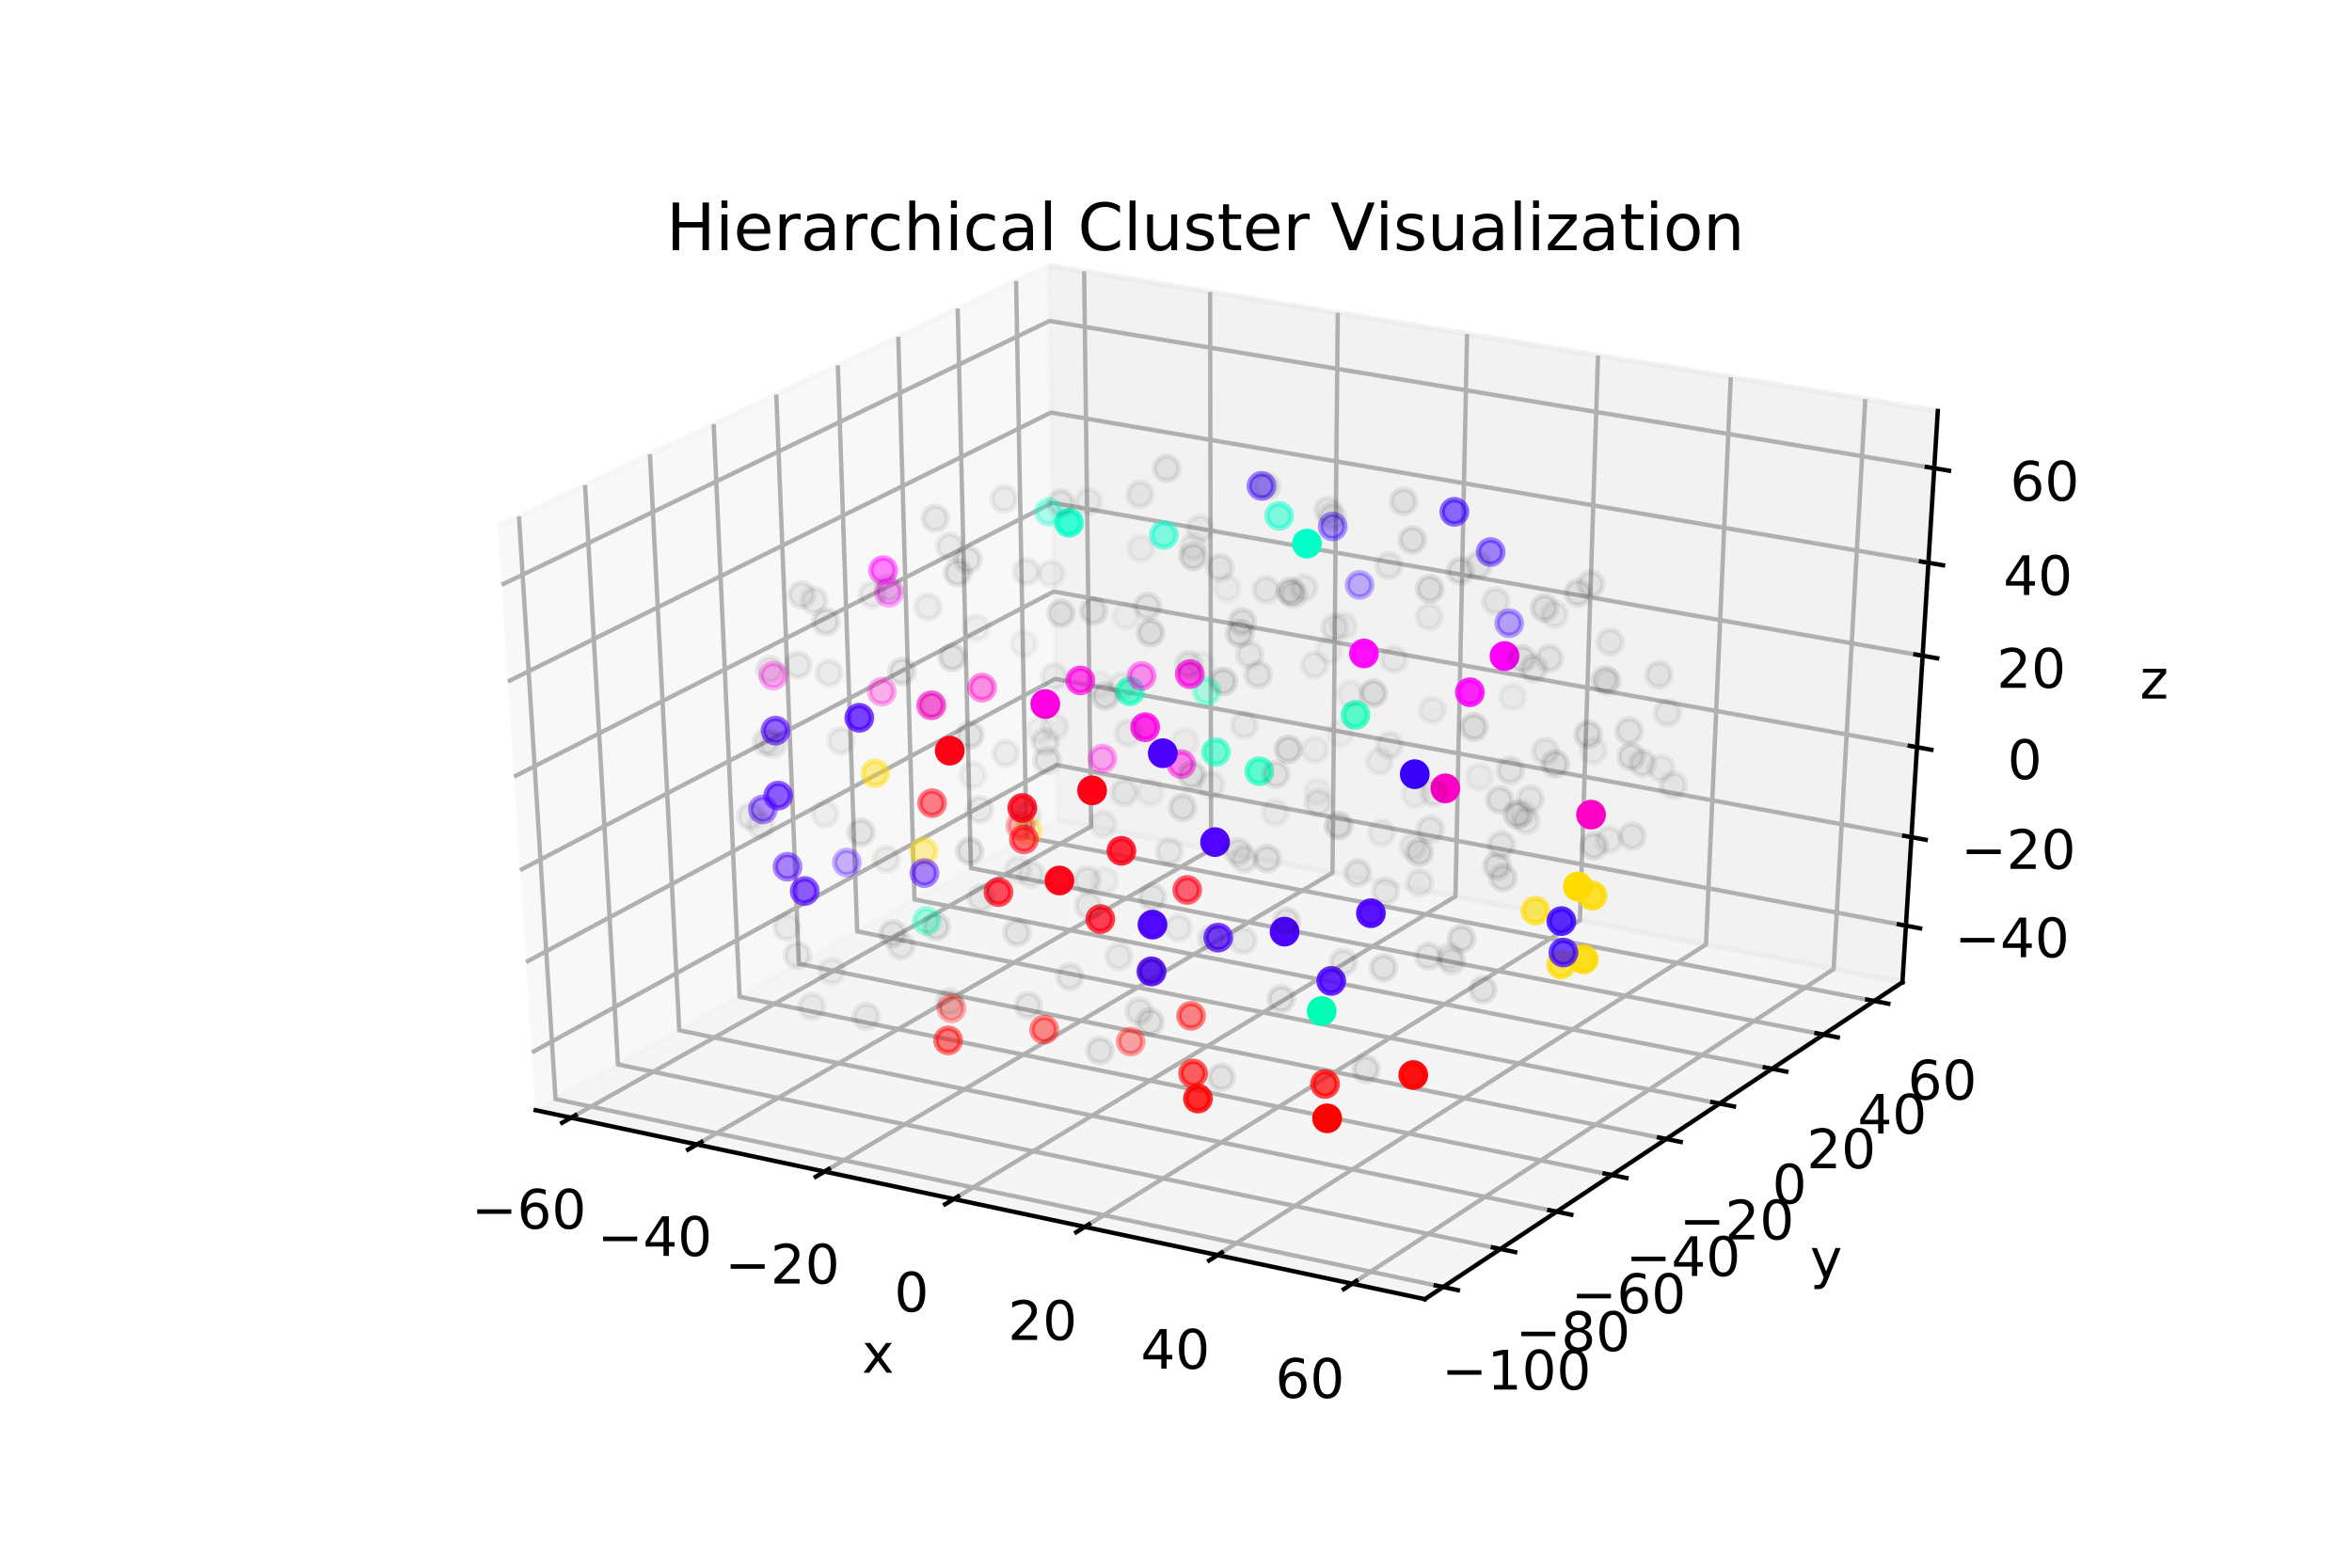<?xml version="1.0" encoding="utf-8" standalone="no"?>
<!DOCTYPE svg PUBLIC "-//W3C//DTD SVG 1.1//EN"
  "http://www.w3.org/Graphics/SVG/1.1/DTD/svg11.dtd">
<!-- Created with matplotlib (http://matplotlib.org/) -->
<svg height="288pt" version="1.1" viewBox="0 0 432 288" width="432pt" xmlns="http://www.w3.org/2000/svg" xmlns:xlink="http://www.w3.org/1999/xlink">
 <defs>
  <style type="text/css">
*{stroke-linecap:butt;stroke-linejoin:round;}
  </style>
 </defs>
 <g id="figure_1">
  <g id="patch_1">
   <path d="M 0 288 
L 432 288 
L 432 0 
L 0 0 
z
" style="fill:#ffffff;"/>
  </g>
  <g id="patch_2">
   <path d="M 54 252 
L 388.8 252 
L 388.8 34.56 
L 54 34.56 
z
" style="fill:#ffffff;"/>
  </g>
  <g id="pane3d_1">
   <g id="patch_3">
    <path d="M 98.383 203.953 
L 194.204 150.642 
L 192.609 48.773 
L 91.445 96.672 
" style="fill:#f2f2f2;opacity:0.5;stroke:#f2f2f2;stroke-linejoin:miter;"/>
   </g>
  </g>
  <g id="pane3d_2">
   <g id="patch_4">
    <path d="M 194.204 150.642 
L 349.426 180.447 
L 355.921 75.505 
L 192.609 48.773 
" style="fill:#e6e6e6;opacity:0.5;stroke:#e6e6e6;stroke-linejoin:miter;"/>
   </g>
  </g>
  <g id="pane3d_3">
   <g id="patch_5">
    <path d="M 98.383 203.953 
L 261.697 238.666 
L 349.426 180.447 
L 194.204 150.642 
" style="fill:#ececec;opacity:0.5;stroke:#ececec;stroke-linejoin:miter;"/>
   </g>
  </g>
  <g id="axis3d_1">
   <g id="line2d_1">
    <path d="M 98.383 203.953 
L 261.697 238.666 
" style="fill:none;stroke:#000000;stroke-linecap:square;stroke-width:0.8;"/>
   </g>
   <g id="text_1">
    <!-- x -->
    <defs>
     <path d="M 54.891 54.688 
L 35.109 28.078 
L 55.906 0 
L 45.312 0 
L 29.391 21.484 
L 13.484 0 
L 2.875 0 
L 24.125 28.609 
L 4.688 54.688 
L 15.281 54.688 
L 29.781 35.203 
L 44.281 54.688 
z
" id="DejaVuSans-78"/>
    </defs>
    <g transform="translate(158.317 252.185)scale(0.1 -0.1)">
     <use xlink:href="#DejaVuSans-78"/>
    </g>
   </g>
   <g id="Line3DCollection_1">
    <path d="M 104.891 205.337 
L 200.41 151.834 
L 199.124 49.839 
" style="fill:none;stroke:#b0b0b0;stroke-width:0.8;"/>
    <path d="M 128.012 210.251 
L 222.443 156.064 
L 222.266 53.627 
" style="fill:none;stroke:#b0b0b0;stroke-width:0.8;"/>
    <path d="M 151.441 215.231 
L 244.748 160.347 
L 245.708 57.465 
" style="fill:none;stroke:#b0b0b0;stroke-width:0.8;"/>
    <path d="M 175.184 220.277 
L 267.33 164.683 
L 269.457 61.352 
" style="fill:none;stroke:#b0b0b0;stroke-width:0.8;"/>
    <path d="M 199.247 225.392 
L 290.193 169.073 
L 293.517 65.29 
" style="fill:none;stroke:#b0b0b0;stroke-width:0.8;"/>
    <path d="M 223.637 230.576 
L 313.345 173.518 
L 317.895 69.281 
" style="fill:none;stroke:#b0b0b0;stroke-width:0.8;"/>
    <path d="M 248.36 235.831 
L 336.789 178.02 
L 342.598 73.325 
" style="fill:none;stroke:#b0b0b0;stroke-width:0.8;"/>
   </g>
   <g id="xtick_1">
    <g id="line2d_2">
     <path d="M 105.714 204.876 
L 103.242 206.26 
" style="fill:none;stroke:#000000;stroke-linecap:square;stroke-width:0.8;"/>
    </g>
    <g id="text_2">
     <!-- −60 -->
     <defs>
      <path d="M 10.594 35.5 
L 73.188 35.5 
L 73.188 27.203 
L 10.594 27.203 
z
" id="DejaVuSans-2212"/>
      <path d="M 33.016 40.375 
Q 26.375 40.375 22.484 35.828 
Q 18.609 31.297 18.609 23.391 
Q 18.609 15.531 22.484 10.953 
Q 26.375 6.391 33.016 6.391 
Q 39.656 6.391 43.531 10.953 
Q 47.406 15.531 47.406 23.391 
Q 47.406 31.297 43.531 35.828 
Q 39.656 40.375 33.016 40.375 
z
M 52.594 71.297 
L 52.594 62.312 
Q 48.875 64.062 45.094 64.984 
Q 41.312 65.922 37.594 65.922 
Q 27.828 65.922 22.672 59.328 
Q 17.531 52.734 16.797 39.406 
Q 19.672 43.656 24.016 45.922 
Q 28.375 48.188 33.594 48.188 
Q 44.578 48.188 50.953 41.516 
Q 57.328 34.859 57.328 23.391 
Q 57.328 12.156 50.688 5.359 
Q 44.047 -1.422 33.016 -1.422 
Q 20.359 -1.422 13.672 8.266 
Q 6.984 17.969 6.984 36.375 
Q 6.984 53.656 15.188 63.938 
Q 23.391 74.219 37.203 74.219 
Q 40.922 74.219 44.703 73.484 
Q 48.484 72.75 52.594 71.297 
z
" id="DejaVuSans-36"/>
      <path d="M 31.781 66.406 
Q 24.172 66.406 20.328 58.906 
Q 16.5 51.422 16.5 36.375 
Q 16.5 21.391 20.328 13.891 
Q 24.172 6.391 31.781 6.391 
Q 39.453 6.391 43.281 13.891 
Q 47.125 21.391 47.125 36.375 
Q 47.125 51.422 43.281 58.906 
Q 39.453 66.406 31.781 66.406 
z
M 31.781 74.219 
Q 44.047 74.219 50.516 64.516 
Q 56.984 54.828 56.984 36.375 
Q 56.984 17.969 50.516 8.266 
Q 44.047 -1.422 31.781 -1.422 
Q 19.531 -1.422 13.062 8.266 
Q 6.594 17.969 6.594 36.375 
Q 6.594 54.828 13.062 64.516 
Q 19.531 74.219 31.781 74.219 
z
" id="DejaVuSans-30"/>
     </defs>
     <g transform="translate(86.592 225.717)scale(0.1 -0.1)">
      <use xlink:href="#DejaVuSans-2212"/>
      <use x="83.789" xlink:href="#DejaVuSans-36"/>
      <use x="147.412" xlink:href="#DejaVuSans-30"/>
     </g>
    </g>
   </g>
   <g id="xtick_2">
    <g id="line2d_3">
     <path d="M 128.826 209.784 
L 126.381 211.187 
" style="fill:none;stroke:#000000;stroke-linecap:square;stroke-width:0.8;"/>
    </g>
    <g id="text_3">
     <!-- −40 -->
     <defs>
      <path d="M 37.797 64.312 
L 12.891 25.391 
L 37.797 25.391 
z
M 35.203 72.906 
L 47.609 72.906 
L 47.609 25.391 
L 58.016 25.391 
L 58.016 17.188 
L 47.609 17.188 
L 47.609 0 
L 37.797 0 
L 37.797 17.188 
L 4.891 17.188 
L 4.891 26.703 
z
" id="DejaVuSans-34"/>
     </defs>
     <g transform="translate(109.711 230.727)scale(0.1 -0.1)">
      <use xlink:href="#DejaVuSans-2212"/>
      <use x="83.789" xlink:href="#DejaVuSans-34"/>
      <use x="147.412" xlink:href="#DejaVuSans-30"/>
     </g>
    </g>
   </g>
   <g id="xtick_3">
    <g id="line2d_4">
     <path d="M 152.246 214.758 
L 149.829 216.179 
" style="fill:none;stroke:#000000;stroke-linecap:square;stroke-width:0.8;"/>
    </g>
    <g id="text_4">
     <!-- −20 -->
     <defs>
      <path d="M 19.188 8.297 
L 53.609 8.297 
L 53.609 0 
L 7.328 0 
L 7.328 8.297 
Q 12.938 14.109 22.625 23.891 
Q 32.328 33.688 34.812 36.531 
Q 39.547 41.844 41.422 45.531 
Q 43.312 49.219 43.312 52.781 
Q 43.312 58.594 39.234 62.25 
Q 35.156 65.922 28.609 65.922 
Q 23.969 65.922 18.812 64.312 
Q 13.672 62.703 7.812 59.422 
L 7.812 69.391 
Q 13.766 71.781 18.938 73 
Q 24.125 74.219 28.422 74.219 
Q 39.75 74.219 46.484 68.547 
Q 53.219 62.891 53.219 53.422 
Q 53.219 48.922 51.531 44.891 
Q 49.859 40.875 45.406 35.406 
Q 44.188 33.984 37.641 27.219 
Q 31.109 20.453 19.188 8.297 
z
" id="DejaVuSans-32"/>
     </defs>
     <g transform="translate(133.137 235.803)scale(0.1 -0.1)">
      <use xlink:href="#DejaVuSans-2212"/>
      <use x="83.789" xlink:href="#DejaVuSans-32"/>
      <use x="147.412" xlink:href="#DejaVuSans-30"/>
     </g>
    </g>
   </g>
   <g id="xtick_4">
    <g id="line2d_5">
     <path d="M 175.979 219.798 
L 173.591 221.238 
" style="fill:none;stroke:#000000;stroke-linecap:square;stroke-width:0.8;"/>
    </g>
    <g id="text_5">
     <!-- 0 -->
     <g transform="translate(164.249 240.947)scale(0.1 -0.1)">
      <use xlink:href="#DejaVuSans-30"/>
     </g>
    </g>
   </g>
   <g id="xtick_5">
    <g id="line2d_6">
     <path d="M 200.032 224.906 
L 197.674 226.366 
" style="fill:none;stroke:#000000;stroke-linecap:square;stroke-width:0.8;"/>
    </g>
    <g id="text_6">
     <!-- 20 -->
     <g transform="translate(185.13 246.161)scale(0.1 -0.1)">
      <use xlink:href="#DejaVuSans-32"/>
      <use x="63.623" xlink:href="#DejaVuSans-30"/>
     </g>
    </g>
   </g>
   <g id="xtick_6">
    <g id="line2d_7">
     <path d="M 224.411 230.083 
L 222.084 231.563 
" style="fill:none;stroke:#000000;stroke-linecap:square;stroke-width:0.8;"/>
    </g>
    <g id="text_7">
     <!-- 40 -->
     <g transform="translate(209.519 251.445)scale(0.1 -0.1)">
      <use xlink:href="#DejaVuSans-34"/>
      <use x="63.623" xlink:href="#DejaVuSans-30"/>
     </g>
    </g>
   </g>
   <g id="xtick_7">
    <g id="line2d_8">
     <path d="M 249.124 235.331 
L 246.829 236.832 
" style="fill:none;stroke:#000000;stroke-linecap:square;stroke-width:0.8;"/>
    </g>
    <g id="text_8">
     <!-- 60 -->
     <g transform="translate(234.242 256.802)scale(0.1 -0.1)">
      <use xlink:href="#DejaVuSans-36"/>
      <use x="63.623" xlink:href="#DejaVuSans-30"/>
     </g>
    </g>
   </g>
  </g>
  <g id="axis3d_2">
   <g id="line2d_9">
    <path d="M 349.426 180.447 
L 261.697 238.666 
" style="fill:none;stroke:#000000;stroke-linecap:square;stroke-width:0.8;"/>
   </g>
   <g id="text_9">
    <!-- y -->
    <defs>
     <path d="M 32.172 -5.078 
Q 28.375 -14.844 24.75 -17.812 
Q 21.141 -20.797 15.094 -20.797 
L 7.906 -20.797 
L 7.906 -13.281 
L 13.188 -13.281 
Q 16.891 -13.281 18.938 -11.516 
Q 21 -9.766 23.484 -3.219 
L 25.094 0.875 
L 2.984 54.688 
L 12.5 54.688 
L 29.594 11.922 
L 46.688 54.688 
L 56.203 54.688 
z
" id="DejaVuSans-79"/>
    </defs>
    <g transform="translate(332.459 234.742)scale(0.1 -0.1)">
     <use xlink:href="#DejaVuSans-79"/>
    </g>
   </g>
   <g id="Line3DCollection_2">
    <path d="M 95.316 94.839 
L 102.036 201.921 
L 265.053 236.439 
" style="fill:none;stroke:#b0b0b0;stroke-width:0.8;"/>
    <path d="M 107.456 89.091 
L 113.498 195.544 
L 275.575 229.456 
" style="fill:none;stroke:#b0b0b0;stroke-width:0.8;"/>
    <path d="M 119.377 83.447 
L 124.765 189.276 
L 285.91 222.598 
" style="fill:none;stroke:#b0b0b0;stroke-width:0.8;"/>
    <path d="M 131.085 77.903 
L 135.841 183.113 
L 296.062 215.861 
" style="fill:none;stroke:#b0b0b0;stroke-width:0.8;"/>
    <path d="M 142.586 72.458 
L 146.73 177.055 
L 306.035 209.242 
" style="fill:none;stroke:#b0b0b0;stroke-width:0.8;"/>
    <path d="M 153.886 67.107 
L 157.438 171.097 
L 315.835 202.739 
" style="fill:none;stroke:#b0b0b0;stroke-width:0.8;"/>
    <path d="M 164.99 61.85 
L 167.97 165.238 
L 325.466 196.347 
" style="fill:none;stroke:#b0b0b0;stroke-width:0.8;"/>
    <path d="M 175.902 56.683 
L 178.328 159.475 
L 334.932 190.066 
" style="fill:none;stroke:#b0b0b0;stroke-width:0.8;"/>
    <path d="M 186.628 51.605 
L 188.519 153.805 
L 344.237 183.89 
" style="fill:none;stroke:#b0b0b0;stroke-width:0.8;"/>
   </g>
   <g id="xtick_8">
    <g id="line2d_10">
     <path d="M 263.688 236.15 
L 267.785 237.017 
" style="fill:none;stroke:#000000;stroke-linecap:square;stroke-width:0.8;"/>
    </g>
    <g id="text_10">
     <!-- −100 -->
     <defs>
      <path d="M 12.406 8.297 
L 28.516 8.297 
L 28.516 63.922 
L 10.984 60.406 
L 10.984 69.391 
L 28.422 72.906 
L 38.281 72.906 
L 38.281 8.297 
L 54.391 8.297 
L 54.391 0 
L 12.406 0 
z
" id="DejaVuSans-31"/>
     </defs>
     <g transform="translate(264.786 255.272)scale(0.1 -0.1)">
      <use xlink:href="#DejaVuSans-2212"/>
      <use x="83.789" xlink:href="#DejaVuSans-31"/>
      <use x="147.412" xlink:href="#DejaVuSans-30"/>
      <use x="211.035" xlink:href="#DejaVuSans-30"/>
     </g>
    </g>
   </g>
   <g id="xtick_9">
    <g id="line2d_11">
     <path d="M 274.219 229.172 
L 278.29 230.024 
" style="fill:none;stroke:#000000;stroke-linecap:square;stroke-width:0.8;"/>
    </g>
    <g id="text_11">
     <!-- −80 -->
     <defs>
      <path d="M 31.781 34.625 
Q 24.75 34.625 20.719 30.859 
Q 16.703 27.094 16.703 20.516 
Q 16.703 13.922 20.719 10.156 
Q 24.75 6.391 31.781 6.391 
Q 38.812 6.391 42.859 10.172 
Q 46.922 13.969 46.922 20.516 
Q 46.922 27.094 42.891 30.859 
Q 38.875 34.625 31.781 34.625 
z
M 21.922 38.812 
Q 15.578 40.375 12.031 44.719 
Q 8.5 49.078 8.5 55.328 
Q 8.5 64.062 14.719 69.141 
Q 20.953 74.219 31.781 74.219 
Q 42.672 74.219 48.875 69.141 
Q 55.078 64.062 55.078 55.328 
Q 55.078 49.078 51.531 44.719 
Q 48 40.375 41.703 38.812 
Q 48.828 37.156 52.797 32.312 
Q 56.781 27.484 56.781 20.516 
Q 56.781 9.906 50.312 4.234 
Q 43.844 -1.422 31.781 -1.422 
Q 19.734 -1.422 13.25 4.234 
Q 6.781 9.906 6.781 20.516 
Q 6.781 27.484 10.781 32.312 
Q 14.797 37.156 21.922 38.812 
z
M 18.312 54.391 
Q 18.312 48.734 21.844 45.562 
Q 25.391 42.391 31.781 42.391 
Q 38.141 42.391 41.719 45.562 
Q 45.312 48.734 45.312 54.391 
Q 45.312 60.062 41.719 63.234 
Q 38.141 66.406 31.781 66.406 
Q 25.391 66.406 21.844 63.234 
Q 18.312 60.062 18.312 54.391 
z
" id="DejaVuSans-38"/>
     </defs>
     <g transform="translate(278.363 248.192)scale(0.1 -0.1)">
      <use xlink:href="#DejaVuSans-2212"/>
      <use x="83.789" xlink:href="#DejaVuSans-38"/>
      <use x="147.412" xlink:href="#DejaVuSans-30"/>
     </g>
    </g>
   </g>
   <g id="xtick_10">
    <g id="line2d_12">
     <path d="M 284.562 222.319 
L 288.608 223.155 
" style="fill:none;stroke:#000000;stroke-linecap:square;stroke-width:0.8;"/>
    </g>
    <g id="text_12">
     <!-- −60 -->
     <g transform="translate(288.573 241.238)scale(0.1 -0.1)">
      <use xlink:href="#DejaVuSans-2212"/>
      <use x="83.789" xlink:href="#DejaVuSans-36"/>
      <use x="147.412" xlink:href="#DejaVuSans-30"/>
     </g>
    </g>
   </g>
   <g id="xtick_11">
    <g id="line2d_13">
     <path d="M 294.722 215.587 
L 298.743 216.409 
" style="fill:none;stroke:#000000;stroke-linecap:square;stroke-width:0.8;"/>
    </g>
    <g id="text_13">
     <!-- −40 -->
     <g transform="translate(298.602 234.407)scale(0.1 -0.1)">
      <use xlink:href="#DejaVuSans-2212"/>
      <use x="83.789" xlink:href="#DejaVuSans-34"/>
      <use x="147.412" xlink:href="#DejaVuSans-30"/>
     </g>
    </g>
   </g>
   <g id="xtick_12">
    <g id="line2d_14">
     <path d="M 304.704 208.973 
L 308.7 209.781 
" style="fill:none;stroke:#000000;stroke-linecap:square;stroke-width:0.8;"/>
    </g>
    <g id="text_14">
     <!-- −20 -->
     <g transform="translate(308.455 227.696)scale(0.1 -0.1)">
      <use xlink:href="#DejaVuSans-2212"/>
      <use x="83.789" xlink:href="#DejaVuSans-32"/>
      <use x="147.412" xlink:href="#DejaVuSans-30"/>
     </g>
    </g>
   </g>
   <g id="xtick_13">
    <g id="line2d_15">
     <path d="M 314.512 202.474 
L 318.484 203.268 
" style="fill:none;stroke:#000000;stroke-linecap:square;stroke-width:0.8;"/>
    </g>
    <g id="text_15">
     <!-- 0 -->
     <g transform="translate(325.507 221.102)scale(0.1 -0.1)">
      <use xlink:href="#DejaVuSans-30"/>
     </g>
    </g>
   </g>
   <g id="xtick_14">
    <g id="line2d_16">
     <path d="M 324.15 196.088 
L 328.099 196.868 
" style="fill:none;stroke:#000000;stroke-linecap:square;stroke-width:0.8;"/>
    </g>
    <g id="text_16">
     <!-- 20 -->
     <g transform="translate(331.841 214.622)scale(0.1 -0.1)">
      <use xlink:href="#DejaVuSans-32"/>
      <use x="63.623" xlink:href="#DejaVuSans-30"/>
     </g>
    </g>
   </g>
   <g id="xtick_15">
    <g id="line2d_17">
     <path d="M 333.624 189.81 
L 337.549 190.577 
" style="fill:none;stroke:#000000;stroke-linecap:square;stroke-width:0.8;"/>
    </g>
    <g id="text_17">
     <!-- 40 -->
     <g transform="translate(341.193 208.252)scale(0.1 -0.1)">
      <use xlink:href="#DejaVuSans-34"/>
      <use x="63.623" xlink:href="#DejaVuSans-30"/>
     </g>
    </g>
   </g>
   <g id="xtick_16">
    <g id="line2d_18">
     <path d="M 342.938 183.639 
L 346.839 184.393 
" style="fill:none;stroke:#000000;stroke-linecap:square;stroke-width:0.8;"/>
    </g>
    <g id="text_18">
     <!-- 60 -->
     <g transform="translate(350.386 201.99)scale(0.1 -0.1)">
      <use xlink:href="#DejaVuSans-36"/>
      <use x="63.623" xlink:href="#DejaVuSans-30"/>
     </g>
    </g>
   </g>
  </g>
  <g id="axis3d_3">
   <g id="line2d_19">
    <path d="M 349.426 180.447 
L 355.921 75.505 
" style="fill:none;stroke:#000000;stroke-linecap:square;stroke-width:0.8;"/>
   </g>
   <g id="text_19">
    <!-- z -->
    <defs>
     <path d="M 5.516 54.688 
L 48.188 54.688 
L 48.188 46.484 
L 14.406 7.172 
L 48.188 7.172 
L 48.188 0 
L 4.297 0 
L 4.297 8.203 
L 38.094 47.516 
L 5.516 47.516 
z
" id="DejaVuSans-7a"/>
    </defs>
    <g transform="translate(393.046 128.331)scale(0.1 -0.1)">
     <use xlink:href="#DejaVuSans-7a"/>
    </g>
   </g>
   <g id="Line3DCollection_3">
    <path d="M 350.069 170.057 
L 194.046 140.537 
L 97.697 193.349 
" style="fill:none;stroke:#b0b0b0;stroke-width:0.8;"/>
    <path d="M 351.076 153.795 
L 193.799 124.728 
L 96.623 176.742 
" style="fill:none;stroke:#b0b0b0;stroke-width:0.8;"/>
    <path d="M 352.098 137.266 
L 193.547 108.672 
L 95.531 159.855 
" style="fill:none;stroke:#b0b0b0;stroke-width:0.8;"/>
    <path d="M 353.138 120.465 
L 193.292 92.362 
L 94.42 142.68 
" style="fill:none;stroke:#b0b0b0;stroke-width:0.8;"/>
    <path d="M 354.195 103.386 
L 193.032 75.794 
L 93.29 125.21 
" style="fill:none;stroke:#b0b0b0;stroke-width:0.8;"/>
    <path d="M 355.27 86.019 
L 192.769 58.959 
L 92.141 107.437 
" style="fill:none;stroke:#b0b0b0;stroke-width:0.8;"/>
   </g>
   <g id="xtick_17">
    <g id="line2d_20">
     <path d="M 348.767 169.811 
L 352.676 170.55 
" style="fill:none;stroke:#000000;stroke-linecap:square;stroke-width:0.8;"/>
    </g>
    <g id="text_20">
     <!-- −40 -->
     <g transform="translate(359.006 175.857)scale(0.1 -0.1)">
      <use xlink:href="#DejaVuSans-2212"/>
      <use x="83.789" xlink:href="#DejaVuSans-34"/>
      <use x="147.412" xlink:href="#DejaVuSans-30"/>
     </g>
    </g>
   </g>
   <g id="xtick_18">
    <g id="line2d_21">
     <path d="M 349.763 153.552 
L 353.704 154.28 
" style="fill:none;stroke:#000000;stroke-linecap:square;stroke-width:0.8;"/>
    </g>
    <g id="text_21">
     <!-- −20 -->
     <g transform="translate(360.167 159.621)scale(0.1 -0.1)">
      <use xlink:href="#DejaVuSans-2212"/>
      <use x="83.789" xlink:href="#DejaVuSans-32"/>
      <use x="147.412" xlink:href="#DejaVuSans-30"/>
     </g>
    </g>
   </g>
   <g id="xtick_19">
    <g id="line2d_22">
     <path d="M 350.774 137.027 
L 354.749 137.744 
" style="fill:none;stroke:#000000;stroke-linecap:square;stroke-width:0.8;"/>
    </g>
    <g id="text_22">
     <!-- 0 -->
     <g transform="translate(368.719 143.121)scale(0.1 -0.1)">
      <use xlink:href="#DejaVuSans-30"/>
     </g>
    </g>
   </g>
   <g id="xtick_20">
    <g id="line2d_23">
     <path d="M 351.803 120.231 
L 355.812 120.936 
" style="fill:none;stroke:#000000;stroke-linecap:square;stroke-width:0.8;"/>
    </g>
    <g id="text_23">
     <!-- 20 -->
     <g transform="translate(366.737 126.35)scale(0.1 -0.1)">
      <use xlink:href="#DejaVuSans-32"/>
      <use x="63.623" xlink:href="#DejaVuSans-30"/>
     </g>
    </g>
   </g>
   <g id="xtick_21">
    <g id="line2d_24">
     <path d="M 352.848 103.155 
L 356.892 103.847 
" style="fill:none;stroke:#000000;stroke-linecap:square;stroke-width:0.8;"/>
    </g>
    <g id="text_24">
     <!-- 40 -->
     <g transform="translate(367.957 109.301)scale(0.1 -0.1)">
      <use xlink:href="#DejaVuSans-34"/>
      <use x="63.623" xlink:href="#DejaVuSans-30"/>
     </g>
    </g>
   </g>
   <g id="xtick_22">
    <g id="line2d_25">
     <path d="M 353.911 85.793 
L 357.99 86.472 
" style="fill:none;stroke:#000000;stroke-linecap:square;stroke-width:0.8;"/>
    </g>
    <g id="text_25">
     <!-- 60 -->
     <g transform="translate(369.197 91.966)scale(0.1 -0.1)">
      <use xlink:href="#DejaVuSans-36"/>
      <use x="63.623" xlink:href="#DejaVuSans-30"/>
     </g>
    </g>
   </g>
  </g>
  <g id="axes_1">
   <g id="Path3DCollection_1">
    <defs>
     <path d="M 0 2.236 
C 0.593 2.236 1.162 2 1.581 1.581 
C 2 1.162 2.236 0.593 2.236 0 
C 2.236 -0.593 2 -1.162 1.581 -1.581 
C 1.162 -2 0.593 -2.236 0 -2.236 
C -0.593 -2.236 -1.162 -2 -1.581 -1.581 
C -2 -1.162 -2.236 -0.593 -2.236 0 
C -2.236 0.593 -2 1.162 -1.581 1.581 
C -1.162 2 -0.593 2.236 0 2.236 
z
" id="C0_0_e71d03c4b5"/>
    </defs>
    <g clip-path="url(#pe78c12868f)">
     <use style="fill:#ffdb00;fill-opacity:0.883;stroke:#ffdb00;stroke-opacity:0.883;" x="290.869" xlink:href="#C0_0_e71d03c4b5" y="176.252"/>
    </g>
    <g clip-path="url(#pe78c12868f)">
     <use style="fill:#ffdb00;fill-opacity:0.706;stroke:#ffdb00;stroke-opacity:0.706;" x="286.725" xlink:href="#C0_0_e71d03c4b5" y="177.222"/>
    </g>
    <g clip-path="url(#pe78c12868f)">
     <use style="fill:#ffdb00;stroke:#ffdb00;" x="289.811" xlink:href="#C0_0_e71d03c4b5" y="162.858"/>
    </g>
    <g clip-path="url(#pe78c12868f)">
     <use style="fill:#ffdb00;fill-opacity:0.809;stroke:#ffdb00;stroke-opacity:0.809;" x="292.494" xlink:href="#C0_0_e71d03c4b5" y="164.539"/>
    </g>
    <g clip-path="url(#pe78c12868f)">
     <use style="fill:#ffdb00;fill-opacity:0.624;stroke:#ffdb00;stroke-opacity:0.624;" x="282.016" xlink:href="#C0_0_e71d03c4b5" y="167.301"/>
    </g>
    <g clip-path="url(#pe78c12868f)">
     <use style="fill:#ffdb00;fill-opacity:0.3;stroke:#ffdb00;stroke-opacity:0.3;" x="188.872" xlink:href="#C0_0_e71d03c4b5" y="152.607"/>
    </g>
    <g clip-path="url(#pe78c12868f)">
     <use style="fill:#ffdb00;fill-opacity:0.373;stroke:#ffdb00;stroke-opacity:0.373;" x="169.665" xlink:href="#C0_0_e71d03c4b5" y="156.421"/>
    </g>
    <g clip-path="url(#pe78c12868f)">
     <use style="fill:#ffdb00;fill-opacity:0.435;stroke:#ffdb00;stroke-opacity:0.435;" x="160.75" xlink:href="#C0_0_e71d03c4b5" y="142.071"/>
    </g>
   </g>
   <g id="Path3DCollection_2">
    <defs>
     <path d="M 0 2.236 
C 0.593 2.236 1.162 2 1.581 1.581 
C 2 1.162 2.236 0.593 2.236 0 
C 2.236 -0.593 2 -1.162 1.581 -1.581 
C 1.162 -2 0.593 -2.236 0 -2.236 
C -0.593 -2.236 -1.162 -2 -1.581 -1.581 
C -2 -1.162 -2.236 -0.593 -2.236 0 
C -2.236 0.593 -2 1.162 -1.581 1.581 
C -1.162 2 -0.593 2.236 0 2.236 
z
" id="C1_0_2eb09fcd21"/>
    </defs>
    <g clip-path="url(#pe78c12868f)">
     <use style="fill:#00ffb6;fill-opacity:0.598;stroke:#00ffb6;stroke-opacity:0.598;" x="231.294" xlink:href="#C1_0_2eb09fcd21" y="141.679"/>
    </g>
    <g clip-path="url(#pe78c12868f)">
     <use style="fill:#00ffb6;fill-opacity:0.634;stroke:#00ffb6;stroke-opacity:0.634;" x="248.963" xlink:href="#C1_0_2eb09fcd21" y="131.339"/>
    </g>
    <g clip-path="url(#pe78c12868f)">
     <use style="fill:#00ffb6;stroke:#00ffb6;" x="242.767" xlink:href="#C1_0_2eb09fcd21" y="185.734"/>
    </g>
    <g clip-path="url(#pe78c12868f)">
     <use style="fill:#00ffb6;fill-opacity:0.509;stroke:#00ffb6;stroke-opacity:0.509;" x="223.334" xlink:href="#C1_0_2eb09fcd21" y="138.154"/>
    </g>
    <g clip-path="url(#pe78c12868f)">
     <use style="fill:#00ffb6;fill-opacity:0.331;stroke:#00ffb6;stroke-opacity:0.331;" x="170.208" xlink:href="#C1_0_2eb09fcd21" y="169.174"/>
    </g>
    <g clip-path="url(#pe78c12868f)">
     <use style="fill:#00ffb6;fill-opacity:0.598;stroke:#00ffb6;stroke-opacity:0.598;" x="207.536" xlink:href="#C1_0_2eb09fcd21" y="127.007"/>
    </g>
    <g clip-path="url(#pe78c12868f)">
     <use style="fill:#00ffb6;fill-opacity:0.3;stroke:#00ffb6;stroke-opacity:0.3;" x="221.627" xlink:href="#C1_0_2eb09fcd21" y="126.991"/>
    </g>
   </g>
   <g id="Path3DCollection_3">
    <defs>
     <path d="M 0 2.236 
C 0.593 2.236 1.162 2 1.581 1.581 
C 2 1.162 2.236 0.593 2.236 0 
C 2.236 -0.593 2 -1.162 1.581 -1.581 
C 1.162 -2 0.593 -2.236 0 -2.236 
C -0.593 -2.236 -1.162 -2 -1.581 -1.581 
C -2 -1.162 -2.236 -0.593 -2.236 0 
C -2.236 0.593 -2 1.162 -1.581 1.581 
C -1.162 2 -0.593 2.236 0 2.236 
z
" id="C2_0_e5796e3bbf"/>
    </defs>
    <g clip-path="url(#pe78c12868f)">
     <use style="fill:#ff0100;fill-opacity:0.621;stroke:#ff0100;stroke-opacity:0.621;" x="219.138" xlink:href="#C2_0_e5796e3bbf" y="197.204"/>
    </g>
    <g clip-path="url(#pe78c12868f)">
     <use style="fill:#ff0100;fill-opacity:0.711;stroke:#ff0100;stroke-opacity:0.711;" x="243.369" xlink:href="#C2_0_e5796e3bbf" y="199.144"/>
    </g>
    <g clip-path="url(#pe78c12868f)">
     <use style="fill:#ff0100;fill-opacity:0.474;stroke:#ff0100;stroke-opacity:0.474;" x="218.767" xlink:href="#C2_0_e5796e3bbf" y="186.615"/>
    </g>
    <g clip-path="url(#pe78c12868f)">
     <use style="fill:#ff0100;fill-opacity:0.934;stroke:#ff0100;stroke-opacity:0.934;" x="259.58" xlink:href="#C2_0_e5796e3bbf" y="197.485"/>
    </g>
    <g clip-path="url(#pe78c12868f)">
     <use style="fill:#ff0100;fill-opacity:0.824;stroke:#ff0100;stroke-opacity:0.824;" x="220.033" xlink:href="#C2_0_e5796e3bbf" y="201.819"/>
    </g>
    <g clip-path="url(#pe78c12868f)">
     <use style="fill:#ff0100;stroke:#ff0100;" x="243.764" xlink:href="#C2_0_e5796e3bbf" y="205.45"/>
    </g>
    <g clip-path="url(#pe78c12868f)">
     <use style="fill:#ff0100;fill-opacity:0.449;stroke:#ff0100;stroke-opacity:0.449;" x="191.79" xlink:href="#C2_0_e5796e3bbf" y="189.147"/>
    </g>
    <g clip-path="url(#pe78c12868f)">
     <use style="fill:#ff0100;fill-opacity:0.508;stroke:#ff0100;stroke-opacity:0.508;" x="174.148" xlink:href="#C2_0_e5796e3bbf" y="191.127"/>
    </g>
    <g clip-path="url(#pe78c12868f)">
     <use style="fill:#ff0100;fill-opacity:0.3;stroke:#ff0100;stroke-opacity:0.3;" x="174.754" xlink:href="#C2_0_e5796e3bbf" y="185.233"/>
    </g>
    <g clip-path="url(#pe78c12868f)">
     <use style="fill:#ff0100;fill-opacity:0.349;stroke:#ff0100;stroke-opacity:0.349;" x="207.666" xlink:href="#C2_0_e5796e3bbf" y="191.344"/>
    </g>
   </g>
   <g id="Path3DCollection_4">
    <defs>
     <path d="M 0 2.236 
C 0.593 2.236 1.162 2 1.581 1.581 
C 2 1.162 2.236 0.593 2.236 0 
C 2.236 -0.593 2 -1.162 1.581 -1.581 
C 1.162 -2 0.593 -2.236 0 -2.236 
C -0.593 -2.236 -1.162 -2 -1.581 -1.581 
C -2 -1.162 -2.236 -0.593 -2.236 0 
C -2.236 0.593 -2 1.162 -1.581 1.581 
C -1.162 2 -0.593 2.236 0 2.236 
z
" id="C3_0_9ad8261b27"/>
    </defs>
    <g clip-path="url(#pe78c12868f)">
     <use style="fill:#ff00c5;fill-opacity:0.994;stroke:#ff00c5;stroke-opacity:0.994;" x="265.463" xlink:href="#C3_0_9ad8261b27" y="144.83"/>
    </g>
    <g clip-path="url(#pe78c12868f)">
     <use style="fill:#ff00c5;stroke:#ff00c5;" x="292.233" xlink:href="#C3_0_9ad8261b27" y="149.659"/>
    </g>
    <g clip-path="url(#pe78c12868f)">
     <use style="fill:#ff00c5;fill-opacity:0.579;stroke:#ff00c5;stroke-opacity:0.579;" x="171.038" xlink:href="#C3_0_9ad8261b27" y="129.564"/>
    </g>
    <g clip-path="url(#pe78c12868f)">
     <use style="fill:#ff00c5;fill-opacity:0.3;stroke:#ff00c5;stroke-opacity:0.3;" x="161.968" xlink:href="#C3_0_9ad8261b27" y="127.066"/>
    </g>
    <g clip-path="url(#pe78c12868f)">
     <use style="fill:#ff00c5;fill-opacity:0.43;stroke:#ff00c5;stroke-opacity:0.43;" x="180.375" xlink:href="#C3_0_9ad8261b27" y="126.326"/>
    </g>
   </g>
   <g id="text_26">
    <!-- Hierarchical Cluster Visualization -->
    <defs>
     <path d="M 9.812 72.906 
L 19.672 72.906 
L 19.672 43.016 
L 55.516 43.016 
L 55.516 72.906 
L 65.375 72.906 
L 65.375 0 
L 55.516 0 
L 55.516 34.719 
L 19.672 34.719 
L 19.672 0 
L 9.812 0 
z
" id="DejaVuSans-48"/>
     <path d="M 9.422 54.688 
L 18.406 54.688 
L 18.406 0 
L 9.422 0 
z
M 9.422 75.984 
L 18.406 75.984 
L 18.406 64.594 
L 9.422 64.594 
z
" id="DejaVuSans-69"/>
     <path d="M 56.203 29.594 
L 56.203 25.203 
L 14.891 25.203 
Q 15.484 15.922 20.484 11.062 
Q 25.484 6.203 34.422 6.203 
Q 39.594 6.203 44.453 7.469 
Q 49.312 8.734 54.109 11.281 
L 54.109 2.781 
Q 49.266 0.734 44.188 -0.344 
Q 39.109 -1.422 33.891 -1.422 
Q 20.797 -1.422 13.156 6.188 
Q 5.516 13.812 5.516 26.812 
Q 5.516 40.234 12.766 48.109 
Q 20.016 56 32.328 56 
Q 43.359 56 49.781 48.891 
Q 56.203 41.797 56.203 29.594 
z
M 47.219 32.234 
Q 47.125 39.594 43.094 43.984 
Q 39.062 48.391 32.422 48.391 
Q 24.906 48.391 20.391 44.141 
Q 15.875 39.891 15.188 32.172 
z
" id="DejaVuSans-65"/>
     <path d="M 41.109 46.297 
Q 39.594 47.172 37.812 47.578 
Q 36.031 48 33.891 48 
Q 26.266 48 22.188 43.047 
Q 18.109 38.094 18.109 28.812 
L 18.109 0 
L 9.078 0 
L 9.078 54.688 
L 18.109 54.688 
L 18.109 46.188 
Q 20.953 51.172 25.484 53.578 
Q 30.031 56 36.531 56 
Q 37.453 56 38.578 55.875 
Q 39.703 55.766 41.062 55.516 
z
" id="DejaVuSans-72"/>
     <path d="M 34.281 27.484 
Q 23.391 27.484 19.188 25 
Q 14.984 22.516 14.984 16.5 
Q 14.984 11.719 18.141 8.906 
Q 21.297 6.109 26.703 6.109 
Q 34.188 6.109 38.703 11.406 
Q 43.219 16.703 43.219 25.484 
L 43.219 27.484 
z
M 52.203 31.203 
L 52.203 0 
L 43.219 0 
L 43.219 8.297 
Q 40.141 3.328 35.547 0.953 
Q 30.953 -1.422 24.312 -1.422 
Q 15.922 -1.422 10.953 3.297 
Q 6 8.016 6 15.922 
Q 6 25.141 12.172 29.828 
Q 18.359 34.516 30.609 34.516 
L 43.219 34.516 
L 43.219 35.406 
Q 43.219 41.609 39.141 45 
Q 35.062 48.391 27.688 48.391 
Q 23 48.391 18.547 47.266 
Q 14.109 46.141 10.016 43.891 
L 10.016 52.203 
Q 14.938 54.109 19.578 55.047 
Q 24.219 56 28.609 56 
Q 40.484 56 46.344 49.844 
Q 52.203 43.703 52.203 31.203 
z
" id="DejaVuSans-61"/>
     <path d="M 48.781 52.594 
L 48.781 44.188 
Q 44.969 46.297 41.141 47.344 
Q 37.312 48.391 33.406 48.391 
Q 24.656 48.391 19.812 42.844 
Q 14.984 37.312 14.984 27.297 
Q 14.984 17.281 19.812 11.734 
Q 24.656 6.203 33.406 6.203 
Q 37.312 6.203 41.141 7.25 
Q 44.969 8.297 48.781 10.406 
L 48.781 2.094 
Q 45.016 0.344 40.984 -0.531 
Q 36.969 -1.422 32.422 -1.422 
Q 20.062 -1.422 12.781 6.344 
Q 5.516 14.109 5.516 27.297 
Q 5.516 40.672 12.859 48.328 
Q 20.219 56 33.016 56 
Q 37.156 56 41.109 55.141 
Q 45.062 54.297 48.781 52.594 
z
" id="DejaVuSans-63"/>
     <path d="M 54.891 33.016 
L 54.891 0 
L 45.906 0 
L 45.906 32.719 
Q 45.906 40.484 42.875 44.328 
Q 39.844 48.188 33.797 48.188 
Q 26.516 48.188 22.312 43.547 
Q 18.109 38.922 18.109 30.906 
L 18.109 0 
L 9.078 0 
L 9.078 75.984 
L 18.109 75.984 
L 18.109 46.188 
Q 21.344 51.125 25.703 53.562 
Q 30.078 56 35.797 56 
Q 45.219 56 50.047 50.172 
Q 54.891 44.344 54.891 33.016 
z
" id="DejaVuSans-68"/>
     <path d="M 9.422 75.984 
L 18.406 75.984 
L 18.406 0 
L 9.422 0 
z
" id="DejaVuSans-6c"/>
     <path id="DejaVuSans-20"/>
     <path d="M 64.406 67.281 
L 64.406 56.891 
Q 59.422 61.531 53.781 63.812 
Q 48.141 66.109 41.797 66.109 
Q 29.297 66.109 22.656 58.469 
Q 16.016 50.828 16.016 36.375 
Q 16.016 21.969 22.656 14.328 
Q 29.297 6.688 41.797 6.688 
Q 48.141 6.688 53.781 8.984 
Q 59.422 11.281 64.406 15.922 
L 64.406 5.609 
Q 59.234 2.094 53.438 0.328 
Q 47.656 -1.422 41.219 -1.422 
Q 24.656 -1.422 15.125 8.703 
Q 5.609 18.844 5.609 36.375 
Q 5.609 53.953 15.125 64.078 
Q 24.656 74.219 41.219 74.219 
Q 47.75 74.219 53.531 72.484 
Q 59.328 70.75 64.406 67.281 
z
" id="DejaVuSans-43"/>
     <path d="M 8.5 21.578 
L 8.5 54.688 
L 17.484 54.688 
L 17.484 21.922 
Q 17.484 14.156 20.5 10.266 
Q 23.531 6.391 29.594 6.391 
Q 36.859 6.391 41.078 11.031 
Q 45.312 15.672 45.312 23.688 
L 45.312 54.688 
L 54.297 54.688 
L 54.297 0 
L 45.312 0 
L 45.312 8.406 
Q 42.047 3.422 37.719 1 
Q 33.406 -1.422 27.688 -1.422 
Q 18.266 -1.422 13.375 4.438 
Q 8.5 10.297 8.5 21.578 
z
M 31.109 56 
z
" id="DejaVuSans-75"/>
     <path d="M 44.281 53.078 
L 44.281 44.578 
Q 40.484 46.531 36.375 47.5 
Q 32.281 48.484 27.875 48.484 
Q 21.188 48.484 17.844 46.438 
Q 14.5 44.391 14.5 40.281 
Q 14.5 37.156 16.891 35.375 
Q 19.281 33.594 26.516 31.984 
L 29.594 31.297 
Q 39.156 29.25 43.188 25.516 
Q 47.219 21.781 47.219 15.094 
Q 47.219 7.469 41.188 3.016 
Q 35.156 -1.422 24.609 -1.422 
Q 20.219 -1.422 15.453 -0.562 
Q 10.688 0.297 5.422 2 
L 5.422 11.281 
Q 10.406 8.688 15.234 7.391 
Q 20.062 6.109 24.812 6.109 
Q 31.156 6.109 34.562 8.281 
Q 37.984 10.453 37.984 14.406 
Q 37.984 18.062 35.516 20.016 
Q 33.062 21.969 24.703 23.781 
L 21.578 24.516 
Q 13.234 26.266 9.516 29.906 
Q 5.812 33.547 5.812 39.891 
Q 5.812 47.609 11.281 51.797 
Q 16.75 56 26.812 56 
Q 31.781 56 36.172 55.266 
Q 40.578 54.547 44.281 53.078 
z
" id="DejaVuSans-73"/>
     <path d="M 18.312 70.219 
L 18.312 54.688 
L 36.812 54.688 
L 36.812 47.703 
L 18.312 47.703 
L 18.312 18.016 
Q 18.312 11.328 20.141 9.422 
Q 21.969 7.516 27.594 7.516 
L 36.812 7.516 
L 36.812 0 
L 27.594 0 
Q 17.188 0 13.234 3.875 
Q 9.281 7.766 9.281 18.016 
L 9.281 47.703 
L 2.688 47.703 
L 2.688 54.688 
L 9.281 54.688 
L 9.281 70.219 
z
" id="DejaVuSans-74"/>
     <path d="M 28.609 0 
L 0.781 72.906 
L 11.078 72.906 
L 34.188 11.531 
L 57.328 72.906 
L 67.578 72.906 
L 39.797 0 
z
" id="DejaVuSans-56"/>
     <path d="M 30.609 48.391 
Q 23.391 48.391 19.188 42.75 
Q 14.984 37.109 14.984 27.297 
Q 14.984 17.484 19.156 11.844 
Q 23.344 6.203 30.609 6.203 
Q 37.797 6.203 41.984 11.859 
Q 46.188 17.531 46.188 27.297 
Q 46.188 37.016 41.984 42.703 
Q 37.797 48.391 30.609 48.391 
z
M 30.609 56 
Q 42.328 56 49.016 48.375 
Q 55.719 40.766 55.719 27.297 
Q 55.719 13.875 49.016 6.219 
Q 42.328 -1.422 30.609 -1.422 
Q 18.844 -1.422 12.172 6.219 
Q 5.516 13.875 5.516 27.297 
Q 5.516 40.766 12.172 48.375 
Q 18.844 56 30.609 56 
z
" id="DejaVuSans-6f"/>
     <path d="M 54.891 33.016 
L 54.891 0 
L 45.906 0 
L 45.906 32.719 
Q 45.906 40.484 42.875 44.328 
Q 39.844 48.188 33.797 48.188 
Q 26.516 48.188 22.312 43.547 
Q 18.109 38.922 18.109 30.906 
L 18.109 0 
L 9.078 0 
L 9.078 54.688 
L 18.109 54.688 
L 18.109 46.188 
Q 21.344 51.125 25.703 53.562 
Q 30.078 56 35.797 56 
Q 45.219 56 50.047 50.172 
Q 54.891 44.344 54.891 33.016 
z
" id="DejaVuSans-6e"/>
    </defs>
    <g transform="translate(122.374 45.955)scale(0.12 -0.12)">
     <use xlink:href="#DejaVuSans-48"/>
     <use x="75.195" xlink:href="#DejaVuSans-69"/>
     <use x="102.979" xlink:href="#DejaVuSans-65"/>
     <use x="164.502" xlink:href="#DejaVuSans-72"/>
     <use x="205.615" xlink:href="#DejaVuSans-61"/>
     <use x="266.895" xlink:href="#DejaVuSans-72"/>
     <use x="307.977" xlink:href="#DejaVuSans-63"/>
     <use x="362.957" xlink:href="#DejaVuSans-68"/>
     <use x="426.336" xlink:href="#DejaVuSans-69"/>
     <use x="454.119" xlink:href="#DejaVuSans-63"/>
     <use x="509.1" xlink:href="#DejaVuSans-61"/>
     <use x="570.379" xlink:href="#DejaVuSans-6c"/>
     <use x="598.162" xlink:href="#DejaVuSans-20"/>
     <use x="629.949" xlink:href="#DejaVuSans-43"/>
     <use x="699.773" xlink:href="#DejaVuSans-6c"/>
     <use x="727.557" xlink:href="#DejaVuSans-75"/>
     <use x="790.936" xlink:href="#DejaVuSans-73"/>
     <use x="843.035" xlink:href="#DejaVuSans-74"/>
     <use x="882.244" xlink:href="#DejaVuSans-65"/>
     <use x="943.768" xlink:href="#DejaVuSans-72"/>
     <use x="984.881" xlink:href="#DejaVuSans-20"/>
     <use x="1016.668" xlink:href="#DejaVuSans-56"/>
     <use x="1085.045" xlink:href="#DejaVuSans-69"/>
     <use x="1112.828" xlink:href="#DejaVuSans-73"/>
     <use x="1164.928" xlink:href="#DejaVuSans-75"/>
     <use x="1228.307" xlink:href="#DejaVuSans-61"/>
     <use x="1289.586" xlink:href="#DejaVuSans-6c"/>
     <use x="1317.369" xlink:href="#DejaVuSans-69"/>
     <use x="1345.152" xlink:href="#DejaVuSans-7a"/>
     <use x="1397.643" xlink:href="#DejaVuSans-61"/>
     <use x="1458.922" xlink:href="#DejaVuSans-74"/>
     <use x="1498.131" xlink:href="#DejaVuSans-69"/>
     <use x="1525.914" xlink:href="#DejaVuSans-6f"/>
     <use x="1587.096" xlink:href="#DejaVuSans-6e"/>
    </g>
   </g>
   <g id="Path3DCollection_5">
    <defs>
     <path d="M 0 2.236 
C 0.593 2.236 1.162 2 1.581 1.581 
C 2 1.162 2.236 0.593 2.236 0 
C 2.236 -0.593 2 -1.162 1.581 -1.581 
C 1.162 -2 0.593 -2.236 0 -2.236 
C -0.593 -2.236 -1.162 -2 -1.581 -1.581 
C -2 -1.162 -2.236 -0.593 -2.236 0 
C -2.236 0.593 -2 1.162 -1.581 1.581 
C -1.162 2 -0.593 2.236 0 2.236 
z
" id="C4_0_2a0bb8adba"/>
    </defs>
    <g clip-path="url(#pe78c12868f)">
     <use style="fill:#ff00e2;fill-opacity:0.811;stroke:#ff00e2;stroke-opacity:0.811;" x="210.336" xlink:href="#C4_0_2a0bb8adba" y="133.594"/>
    </g>
    <g clip-path="url(#pe78c12868f)">
     <use style="fill:#ff00e2;fill-opacity:0.473;stroke:#ff00e2;stroke-opacity:0.473;" x="216.97" xlink:href="#C4_0_2a0bb8adba" y="140.376"/>
    </g>
    <g clip-path="url(#pe78c12868f)">
     <use style="fill:#ff00e2;fill-opacity:0.676;stroke:#ff00e2;stroke-opacity:0.676;" x="218.542" xlink:href="#C4_0_2a0bb8adba" y="123.835"/>
    </g>
    <g clip-path="url(#pe78c12868f)">
     <use style="fill:#ff00e2;fill-opacity:0.676;stroke:#ff00e2;stroke-opacity:0.676;" x="198.422" xlink:href="#C4_0_2a0bb8adba" y="125"/>
    </g>
    <g clip-path="url(#pe78c12868f)">
     <use style="fill:#ff00e2;fill-opacity:0.3;stroke:#ff00e2;stroke-opacity:0.3;" x="142.021" xlink:href="#C4_0_2a0bb8adba" y="124.118"/>
    </g>
    <g clip-path="url(#pe78c12868f)">
     <use style="fill:#ff00e2;fill-opacity:0.318;stroke:#ff00e2;stroke-opacity:0.318;" x="202.485" xlink:href="#C4_0_2a0bb8adba" y="139.369"/>
    </g>
    <g clip-path="url(#pe78c12868f)">
     <use style="fill:#ff00e2;stroke:#ff00e2;" x="191.988" xlink:href="#C4_0_2a0bb8adba" y="129.337"/>
    </g>
    <g clip-path="url(#pe78c12868f)">
     <use style="fill:#ff00e2;fill-opacity:0.413;stroke:#ff00e2;stroke-opacity:0.413;" x="209.688" xlink:href="#C4_0_2a0bb8adba" y="124.181"/>
    </g>
   </g>
   <g id="Path3DCollection_6">
    <defs>
     <path d="M 0 2.236 
C 0.593 2.236 1.162 2 1.581 1.581 
C 2 1.162 2.236 0.593 2.236 0 
C 2.236 -0.593 2 -1.162 1.581 -1.581 
C 1.162 -2 0.593 -2.236 0 -2.236 
C -0.593 -2.236 -1.162 -2 -1.581 -1.581 
C -2 -1.162 -2.236 -0.593 -2.236 0 
C -2.236 0.593 -2 1.162 -1.581 1.581 
C -1.162 2 -0.593 2.236 0 2.236 
z
" id="C5_0_204b86953c"/>
    </defs>
    <g clip-path="url(#pe78c12868f)">
     <use style="fill:#00ffc9;stroke:#00ffc9;" x="240.046" xlink:href="#C5_0_204b86953c" y="99.865"/>
    </g>
    <g clip-path="url(#pe78c12868f)">
     <use style="fill:#00ffc9;fill-opacity:0.482;stroke:#00ffc9;stroke-opacity:0.482;" x="234.943" xlink:href="#C5_0_204b86953c" y="94.775"/>
    </g>
    <g clip-path="url(#pe78c12868f)">
     <use style="fill:#00ffc9;fill-opacity:0.484;stroke:#00ffc9;stroke-opacity:0.484;" x="213.781" xlink:href="#C5_0_204b86953c" y="98.278"/>
    </g>
    <g clip-path="url(#pe78c12868f)">
     <use style="fill:#00ffc9;fill-opacity:0.767;stroke:#00ffc9;stroke-opacity:0.767;" x="196.343" xlink:href="#C5_0_204b86953c" y="96.023"/>
    </g>
    <g clip-path="url(#pe78c12868f)">
     <use style="fill:#00ffc9;fill-opacity:0.3;stroke:#00ffc9;stroke-opacity:0.3;" x="192.628" xlink:href="#C5_0_204b86953c" y="94.047"/>
    </g>
   </g>
   <g id="Path3DCollection_7">
    <defs>
     <path d="M 0 2.236 
C 0.593 2.236 1.162 2 1.581 1.581 
C 2 1.162 2.236 0.593 2.236 0 
C 2.236 -0.593 2 -1.162 1.581 -1.581 
C 1.162 -2 0.593 -2.236 0 -2.236 
C -0.593 -2.236 -1.162 -2 -1.581 -1.581 
C -2 -1.162 -2.236 -0.593 -2.236 0 
C -2.236 0.593 -2 1.162 -1.581 1.581 
C -1.162 2 -0.593 2.236 0 2.236 
z
" id="C6_0_9cc311f5b0"/>
    </defs>
    <g clip-path="url(#pe78c12868f)">
     <use style="fill:#ff0017;fill-opacity:0.742;stroke:#ff0017;stroke-opacity:0.742;" x="202.1" xlink:href="#C6_0_9cc311f5b0" y="168.847"/>
    </g>
    <g clip-path="url(#pe78c12868f)">
     <use style="fill:#ff0017;fill-opacity:0.966;stroke:#ff0017;stroke-opacity:0.966;" x="194.59" xlink:href="#C6_0_9cc311f5b0" y="161.756"/>
    </g>
    <g clip-path="url(#pe78c12868f)">
     <use style="fill:#ff0017;fill-opacity:0.825;stroke:#ff0017;stroke-opacity:0.825;" x="205.971" xlink:href="#C6_0_9cc311f5b0" y="156.304"/>
    </g>
    <g clip-path="url(#pe78c12868f)">
     <use style="fill:#ff0017;stroke:#ff0017;" x="200.59" xlink:href="#C6_0_9cc311f5b0" y="145.198"/>
    </g>
    <g clip-path="url(#pe78c12868f)">
     <use style="fill:#ff0017;fill-opacity:0.607;stroke:#ff0017;stroke-opacity:0.607;" x="218.061" xlink:href="#C6_0_9cc311f5b0" y="163.486"/>
    </g>
    <g clip-path="url(#pe78c12868f)">
     <use style="fill:#ff0017;fill-opacity:0.499;stroke:#ff0017;stroke-opacity:0.499;" x="171.202" xlink:href="#C6_0_9cc311f5b0" y="147.542"/>
    </g>
    <g clip-path="url(#pe78c12868f)">
     <use style="fill:#ff0017;fill-opacity:0.694;stroke:#ff0017;stroke-opacity:0.694;" x="183.394" xlink:href="#C6_0_9cc311f5b0" y="163.888"/>
    </g>
    <g clip-path="url(#pe78c12868f)">
     <use style="fill:#ff0017;fill-opacity:0.3;stroke:#ff0017;stroke-opacity:0.3;" x="187.427" xlink:href="#C6_0_9cc311f5b0" y="151.708"/>
    </g>
    <g clip-path="url(#pe78c12868f)">
     <use style="fill:#ff0017;fill-opacity:0.991;stroke:#ff0017;stroke-opacity:0.991;" x="174.443" xlink:href="#C6_0_9cc311f5b0" y="137.903"/>
    </g>
    <g clip-path="url(#pe78c12868f)">
     <use style="fill:#ff0017;fill-opacity:0.567;stroke:#ff0017;stroke-opacity:0.567;" x="188.071" xlink:href="#C6_0_9cc311f5b0" y="154.208"/>
    </g>
    <g clip-path="url(#pe78c12868f)">
     <use style="fill:#ff0017;fill-opacity:0.834;stroke:#ff0017;stroke-opacity:0.834;" x="187.777" xlink:href="#C6_0_9cc311f5b0" y="148.428"/>
    </g>
   </g>
   <g id="Path3DCollection_8">
    <defs>
     <path d="M 0 2.236 
C 0.593 2.236 1.162 2 1.581 1.581 
C 2 1.162 2.236 0.593 2.236 0 
C 2.236 -0.593 2 -1.162 1.581 -1.581 
C 1.162 -2 0.593 -2.236 0 -2.236 
C -0.593 -2.236 -1.162 -2 -1.581 -1.581 
C -2 -1.162 -2.236 -0.593 -2.236 0 
C -2.236 0.593 -2 1.162 -1.581 1.581 
C -1.162 2 -0.593 2.236 0 2.236 
z
" id="C7_0_a9dd9d8dcd"/>
    </defs>
    <g clip-path="url(#pe78c12868f)">
     <use style="fill:#ff00fd;fill-opacity:0.931;stroke:#ff00fd;stroke-opacity:0.931;" x="250.526" xlink:href="#C7_0_a9dd9d8dcd" y="120.042"/>
    </g>
    <g clip-path="url(#pe78c12868f)">
     <use style="fill:#ff00fd;fill-opacity:0.848;stroke:#ff00fd;stroke-opacity:0.848;" x="269.971" xlink:href="#C7_0_a9dd9d8dcd" y="127.173"/>
    </g>
    <g clip-path="url(#pe78c12868f)">
     <use style="fill:#ff00fd;stroke:#ff00fd;" x="276.34" xlink:href="#C7_0_a9dd9d8dcd" y="120.527"/>
    </g>
    <g clip-path="url(#pe78c12868f)">
     <use style="fill:#ff00fd;fill-opacity:0.473;stroke:#ff00fd;stroke-opacity:0.473;" x="162.211" xlink:href="#C7_0_a9dd9d8dcd" y="104.752"/>
    </g>
    <g clip-path="url(#pe78c12868f)">
     <use style="fill:#ff00fd;fill-opacity:0.3;stroke:#ff00fd;stroke-opacity:0.3;" x="163.295" xlink:href="#C7_0_a9dd9d8dcd" y="108.908"/>
    </g>
   </g>
   <g id="Path3DCollection_9">
    <defs>
     <path d="M 0 2.236 
C 0.593 2.236 1.162 2 1.581 1.581 
C 2 1.162 2.236 0.593 2.236 0 
C 2.236 -0.593 2 -1.162 1.581 -1.581 
C 1.162 -2 0.593 -2.236 0 -2.236 
C -0.593 -2.236 -1.162 -2 -1.581 -1.581 
C -2 -1.162 -2.236 -0.593 -2.236 0 
C -2.236 0.593 -2 1.162 -1.581 1.581 
C -1.162 2 -0.593 2.236 0 2.236 
z
" id="C8_0_598a52746c"/>
    </defs>
    <g clip-path="url(#pe78c12868f)">
     <use style="fill:#4c00ff;fill-opacity:0.924;stroke:#4c00ff;stroke-opacity:0.924;" x="251.796" xlink:href="#C8_0_598a52746c" y="167.768"/>
    </g>
    <g clip-path="url(#pe78c12868f)">
     <use style="fill:#4c00ff;stroke:#4c00ff;" x="213.57" xlink:href="#C8_0_598a52746c" y="138.375"/>
    </g>
    <g clip-path="url(#pe78c12868f)">
     <use style="fill:#4c00ff;fill-opacity:0.856;stroke:#4c00ff;stroke-opacity:0.856;" x="211.51" xlink:href="#C8_0_598a52746c" y="178.472"/>
    </g>
    <g clip-path="url(#pe78c12868f)">
     <use style="fill:#4c00ff;fill-opacity:0.844;stroke:#4c00ff;stroke-opacity:0.844;" x="244.506" xlink:href="#C8_0_598a52746c" y="180.208"/>
    </g>
    <g clip-path="url(#pe78c12868f)">
     <use style="fill:#4c00ff;fill-opacity:0.971;stroke:#4c00ff;stroke-opacity:0.971;" x="223.173" xlink:href="#C8_0_598a52746c" y="154.701"/>
    </g>
    <g clip-path="url(#pe78c12868f)">
     <use style="fill:#4c00ff;fill-opacity:0.732;stroke:#4c00ff;stroke-opacity:0.732;" x="223.75" xlink:href="#C8_0_598a52746c" y="172.248"/>
    </g>
    <g clip-path="url(#pe78c12868f)">
     <use style="fill:#4c00ff;fill-opacity:0.969;stroke:#4c00ff;stroke-opacity:0.969;" x="235.942" xlink:href="#C8_0_598a52746c" y="171.147"/>
    </g>
    <g clip-path="url(#pe78c12868f)">
     <use style="fill:#4c00ff;fill-opacity:0.967;stroke:#4c00ff;stroke-opacity:0.967;" x="211.682" xlink:href="#C8_0_598a52746c" y="169.859"/>
    </g>
    <g clip-path="url(#pe78c12868f)">
     <use style="fill:#4c00ff;fill-opacity:0.626;stroke:#4c00ff;stroke-opacity:0.626;" x="142.939" xlink:href="#C8_0_598a52746c" y="146.161"/>
    </g>
    <g clip-path="url(#pe78c12868f)">
     <use style="fill:#4c00ff;fill-opacity:0.473;stroke:#4c00ff;stroke-opacity:0.473;" x="169.801" xlink:href="#C8_0_598a52746c" y="160.394"/>
    </g>
    <g clip-path="url(#pe78c12868f)">
     <use style="fill:#4c00ff;fill-opacity:0.737;stroke:#4c00ff;stroke-opacity:0.737;" x="157.83" xlink:href="#C8_0_598a52746c" y="131.866"/>
    </g>
    <g clip-path="url(#pe78c12868f)">
     <use style="fill:#4c00ff;fill-opacity:0.444;stroke:#4c00ff;stroke-opacity:0.444;" x="140.117" xlink:href="#C8_0_598a52746c" y="148.687"/>
    </g>
    <g clip-path="url(#pe78c12868f)">
     <use style="fill:#4c00ff;fill-opacity:0.3;stroke:#4c00ff;stroke-opacity:0.3;" x="155.538" xlink:href="#C8_0_598a52746c" y="158.446"/>
    </g>
    <g clip-path="url(#pe78c12868f)">
     <use style="fill:#4c00ff;fill-opacity:0.473;stroke:#4c00ff;stroke-opacity:0.473;" x="144.637" xlink:href="#C8_0_598a52746c" y="159.228"/>
    </g>
    <g clip-path="url(#pe78c12868f)">
     <use style="fill:#4c00ff;fill-opacity:0.631;stroke:#4c00ff;stroke-opacity:0.631;" x="147.8" xlink:href="#C8_0_598a52746c" y="163.695"/>
    </g>
    <g clip-path="url(#pe78c12868f)">
     <use style="fill:#4c00ff;fill-opacity:0.593;stroke:#4c00ff;stroke-opacity:0.593;" x="142.443" xlink:href="#C8_0_598a52746c" y="134.217"/>
    </g>
   </g>
   <g id="Path3DCollection_10">
    <defs>
     <path d="M 0 2.236 
C 0.593 2.236 1.162 2 1.581 1.581 
C 2 1.162 2.236 0.593 2.236 0 
C 2.236 -0.593 2 -1.162 1.581 -1.581 
C 1.162 -2 0.593 -2.236 0 -2.236 
C -0.593 -2.236 -1.162 -2 -1.581 -1.581 
C -2 -1.162 -2.236 -0.593 -2.236 0 
C -2.236 0.593 -2 1.162 -1.581 1.581 
C -1.162 2 -0.593 2.236 0 2.236 
z
" id="C9_0_90978356d2"/>
    </defs>
    <g clip-path="url(#pe78c12868f)">
     <use style="fill:#3900ff;fill-opacity:0.58;stroke:#3900ff;stroke-opacity:0.58;" x="267.13" xlink:href="#C9_0_90978356d2" y="94.024"/>
    </g>
    <g clip-path="url(#pe78c12868f)">
     <use style="fill:#3900ff;fill-opacity:0.72;stroke:#3900ff;stroke-opacity:0.72;" x="287.156" xlink:href="#C9_0_90978356d2" y="174.986"/>
    </g>
    <g clip-path="url(#pe78c12868f)">
     <use style="fill:#3900ff;stroke:#3900ff;" x="259.854" xlink:href="#C9_0_90978356d2" y="142.226"/>
    </g>
    <g clip-path="url(#pe78c12868f)">
     <use style="fill:#3900ff;fill-opacity:0.825;stroke:#3900ff;stroke-opacity:0.825;" x="286.782" xlink:href="#C9_0_90978356d2" y="169.219"/>
    </g>
    <g clip-path="url(#pe78c12868f)">
     <use style="fill:#3900ff;fill-opacity:0.461;stroke:#3900ff;stroke-opacity:0.461;" x="273.787" xlink:href="#C9_0_90978356d2" y="101.418"/>
    </g>
    <g clip-path="url(#pe78c12868f)">
     <use style="fill:#3900ff;fill-opacity:0.351;stroke:#3900ff;stroke-opacity:0.351;" x="277.2" xlink:href="#C9_0_90978356d2" y="114.483"/>
    </g>
    <g clip-path="url(#pe78c12868f)">
     <use style="fill:#3900ff;fill-opacity:0.479;stroke:#3900ff;stroke-opacity:0.479;" x="231.703" xlink:href="#C9_0_90978356d2" y="89.265"/>
    </g>
    <g clip-path="url(#pe78c12868f)">
     <use style="fill:#3900ff;fill-opacity:0.395;stroke:#3900ff;stroke-opacity:0.395;" x="244.784" xlink:href="#C9_0_90978356d2" y="96.721"/>
    </g>
    <g clip-path="url(#pe78c12868f)">
     <use style="fill:#3900ff;fill-opacity:0.3;stroke:#3900ff;stroke-opacity:0.3;" x="249.722" xlink:href="#C9_0_90978356d2" y="107.453"/>
    </g>
   </g>
   <g id="Path3DCollection_11">
    <defs>
     <path d="M 0 2.236 
C 0.593 2.236 1.162 2 1.581 1.581 
C 2 1.162 2.236 0.593 2.236 0 
C 2.236 -0.593 2 -1.162 1.581 -1.581 
C 1.162 -2 0.593 -2.236 0 -2.236 
C -0.593 -2.236 -1.162 -2 -1.581 -1.581 
C -2 -1.162 -2.236 -0.593 -2.236 0 
C -2.236 0.593 -2 1.162 -1.581 1.581 
C -1.162 2 -0.593 2.236 0 2.236 
z
" id="Ca_0_1646dec3ca"/>
    </defs>
    <g clip-path="url(#pe78c12868f)">
     <use style="fill-opacity:0.073;stroke:#000000;stroke-opacity:0.073;" x="299.21" xlink:href="#Ca_0_1646dec3ca" y="134.277"/>
    </g>
    <g clip-path="url(#pe78c12868f)">
     <use style="fill-opacity:0.036;stroke:#000000;stroke-opacity:0.036;" x="271.738" xlink:href="#Ca_0_1646dec3ca" y="142.76"/>
    </g>
    <g clip-path="url(#pe78c12868f)">
     <use style="fill-opacity:0.09;stroke:#000000;stroke-opacity:0.09;" x="262.613" xlink:href="#Ca_0_1646dec3ca" y="108.178"/>
    </g>
    <g clip-path="url(#pe78c12868f)">
     <use style="fill-opacity:0.086;stroke:#000000;stroke-opacity:0.086;" x="291.699" xlink:href="#Ca_0_1646dec3ca" y="134.917"/>
    </g>
    <g clip-path="url(#pe78c12868f)">
     <use style="fill-opacity:0.043;stroke:#000000;stroke-opacity:0.043;" x="292.678" xlink:href="#Ca_0_1646dec3ca" y="137.922"/>
    </g>
    <g clip-path="url(#pe78c12868f)">
     <use style="fill-opacity:0.084;stroke:#000000;stroke-opacity:0.084;" x="259.412" xlink:href="#Ca_0_1646dec3ca" y="99.175"/>
    </g>
    <g clip-path="url(#pe78c12868f)">
     <use style="fill-opacity:0.07;stroke:#000000;stroke-opacity:0.07;" x="271.515" xlink:href="#Ca_0_1646dec3ca" y="103.834"/>
    </g>
    <g clip-path="url(#pe78c12868f)">
     <use style="fill-opacity:0.093;stroke:#000000;stroke-opacity:0.093;" x="203.009" xlink:href="#Ca_0_1646dec3ca" y="127.857"/>
    </g>
    <g clip-path="url(#pe78c12868f)">
     <use style="fill-opacity:0.091;stroke:#000000;stroke-opacity:0.091;" x="285.659" xlink:href="#Ca_0_1646dec3ca" y="140.321"/>
    </g>
    <g clip-path="url(#pe78c12868f)">
     <use style="fill-opacity:0.082;stroke:#000000;stroke-opacity:0.082;" x="275.47" xlink:href="#Ca_0_1646dec3ca" y="146.928"/>
    </g>
    <g clip-path="url(#pe78c12868f)">
     <use style="fill-opacity:0.058;stroke:#000000;stroke-opacity:0.058;" x="306.278" xlink:href="#Ca_0_1646dec3ca" y="130.943"/>
    </g>
    <g clip-path="url(#pe78c12868f)">
     <use style="fill-opacity:0.043;stroke:#000000;stroke-opacity:0.043;" x="253.746" xlink:href="#Ca_0_1646dec3ca" y="153.024"/>
    </g>
    <g clip-path="url(#pe78c12868f)">
     <use style="fill-opacity:0.053;stroke:#000000;stroke-opacity:0.053;" x="255.189" xlink:href="#Ca_0_1646dec3ca" y="136.894"/>
    </g>
    <g clip-path="url(#pe78c12868f)">
     <use style="fill-opacity:0.062;stroke:#000000;stroke-opacity:0.062;" x="245.186" xlink:href="#Ca_0_1646dec3ca" y="115.288"/>
    </g>
    <g clip-path="url(#pe78c12868f)">
     <use style="fill-opacity:0.085;stroke:#000000;stroke-opacity:0.085;" x="279.559" xlink:href="#Ca_0_1646dec3ca" y="121.033"/>
    </g>
    <g clip-path="url(#pe78c12868f)">
     <use style="fill-opacity:0.097;stroke:#000000;stroke-opacity:0.097;" x="236.996" xlink:href="#Ca_0_1646dec3ca" y="108.651"/>
    </g>
    <g clip-path="url(#pe78c12868f)">
     <use style="fill-opacity:0.066;stroke:#000000;stroke-opacity:0.066;" x="222.558" xlink:href="#Ca_0_1646dec3ca" y="172.454"/>
    </g>
    <g clip-path="url(#pe78c12868f)">
     <use style="fill-opacity:0.08;stroke:#000000;stroke-opacity:0.08;" x="294.808" xlink:href="#Ca_0_1646dec3ca" y="124.866"/>
    </g>
    <g clip-path="url(#pe78c12868f)">
     <use style="fill-opacity:0.088;stroke:#000000;stroke-opacity:0.088;" x="268.429" xlink:href="#Ca_0_1646dec3ca" y="172.422"/>
    </g>
    <g clip-path="url(#pe78c12868f)">
     <use style="fill-opacity:0.039;stroke:#000000;stroke-opacity:0.039;" x="277.831" xlink:href="#Ca_0_1646dec3ca" y="128.055"/>
    </g>
    <g clip-path="url(#pe78c12868f)">
     <use style="fill-opacity:0.079;stroke:#000000;stroke-opacity:0.079;" x="224.317" xlink:href="#Ca_0_1646dec3ca" y="197.903"/>
    </g>
    <g clip-path="url(#pe78c12868f)">
     <use style="fill-opacity:0.1;stroke:#000000;stroke-opacity:0.1;" x="245.86" xlink:href="#Ca_0_1646dec3ca" y="151.653"/>
    </g>
    <g clip-path="url(#pe78c12868f)">
     <use style="fill-opacity:0.099;stroke:#000000;stroke-opacity:0.099;" x="236.641" xlink:href="#Ca_0_1646dec3ca" y="137.651"/>
    </g>
    <g clip-path="url(#pe78c12868f)">
     <use style="fill-opacity:0.09;stroke:#000000;stroke-opacity:0.09;" x="211.32" xlink:href="#Ca_0_1646dec3ca" y="116.243"/>
    </g>
    <g clip-path="url(#pe78c12868f)">
     <use style="fill-opacity:0.074;stroke:#000000;stroke-opacity:0.074;" x="249.343" xlink:href="#Ca_0_1646dec3ca" y="160.368"/>
    </g>
    <g clip-path="url(#pe78c12868f)">
     <use style="fill-opacity:0.056;stroke:#000000;stroke-opacity:0.056;" x="280.325" xlink:href="#Ca_0_1646dec3ca" y="150.762"/>
    </g>
    <g clip-path="url(#pe78c12868f)">
     <use style="fill-opacity:0.084;stroke:#000000;stroke-opacity:0.084;" x="292.785" xlink:href="#Ca_0_1646dec3ca" y="155.396"/>
    </g>
    <g clip-path="url(#pe78c12868f)">
     <use style="fill-opacity:0.09;stroke:#000000;stroke-opacity:0.09;" x="219.146" xlink:href="#Ca_0_1646dec3ca" y="102.23"/>
    </g>
    <g clip-path="url(#pe78c12868f)">
     <use style="fill-opacity:0.081;stroke:#000000;stroke-opacity:0.081;" x="217.202" xlink:href="#Ca_0_1646dec3ca" y="148.328"/>
    </g>
    <g clip-path="url(#pe78c12868f)">
     <use style="fill-opacity:0.08;stroke:#000000;stroke-opacity:0.08;" x="299.599" xlink:href="#Ca_0_1646dec3ca" y="138.999"/>
    </g>
    <g clip-path="url(#pe78c12868f)">
     <use style="fill-opacity:0.052;stroke:#000000;stroke-opacity:0.052;" x="256.031" xlink:href="#Ca_0_1646dec3ca" y="121.119"/>
    </g>
    <g clip-path="url(#pe78c12868f)">
     <use style="fill-opacity:0.081;stroke:#000000;stroke-opacity:0.081;" x="228.183" xlink:href="#Ca_0_1646dec3ca" y="114.234"/>
    </g>
    <g clip-path="url(#pe78c12868f)">
     <use style="fill-opacity:0.063;stroke:#000000;stroke-opacity:0.063;" x="228.525" xlink:href="#Ca_0_1646dec3ca" y="157.792"/>
    </g>
    <g clip-path="url(#pe78c12868f)">
     <use style="fill-opacity:0.069;stroke:#000000;stroke-opacity:0.069;" x="244.686" xlink:href="#Ca_0_1646dec3ca" y="94.896"/>
    </g>
    <g clip-path="url(#pe78c12868f)">
     <use style="fill-opacity:0.1;stroke:#000000;stroke-opacity:0.1;" x="224.674" xlink:href="#Ca_0_1646dec3ca" y="125.213"/>
    </g>
    <g clip-path="url(#pe78c12868f)">
     <use style="fill-opacity:0.079;stroke:#000000;stroke-opacity:0.079;" x="276.073" xlink:href="#Ca_0_1646dec3ca" y="161.256"/>
    </g>
    <g clip-path="url(#pe78c12868f)">
     <use style="fill-opacity:0.076;stroke:#000000;stroke-opacity:0.076;" x="289.853" xlink:href="#Ca_0_1646dec3ca" y="108.935"/>
    </g>
    <g clip-path="url(#pe78c12868f)">
     <use style="fill-opacity:0.075;stroke:#000000;stroke-opacity:0.075;" x="257.802" xlink:href="#Ca_0_1646dec3ca" y="92.13"/>
    </g>
    <g clip-path="url(#pe78c12868f)">
     <use style="fill-opacity:0.038;stroke:#000000;stroke-opacity:0.038;" x="259.949" xlink:href="#Ca_0_1646dec3ca" y="145.962"/>
    </g>
    <g clip-path="url(#pe78c12868f)">
     <use style="fill-opacity:0.05;stroke:#000000;stroke-opacity:0.05;" x="295.258" xlink:href="#Ca_0_1646dec3ca" y="125.269"/>
    </g>
    <g clip-path="url(#pe78c12868f)">
     <use style="fill-opacity:0.072;stroke:#000000;stroke-opacity:0.072;" x="211.665" xlink:href="#Ca_0_1646dec3ca" y="164.826"/>
    </g>
    <g clip-path="url(#pe78c12868f)">
     <use style="fill-opacity:0.048;stroke:#000000;stroke-opacity:0.048;" x="262.497" xlink:href="#Ca_0_1646dec3ca" y="113.291"/>
    </g>
    <g clip-path="url(#pe78c12868f)">
     <use style="fill-opacity:0.052;stroke:#000000;stroke-opacity:0.052;" x="266.285" xlink:href="#Ca_0_1646dec3ca" y="175.723"/>
    </g>
    <g clip-path="url(#pe78c12868f)">
     <use style="fill-opacity:0.072;stroke:#000000;stroke-opacity:0.072;" x="237.536" xlink:href="#Ca_0_1646dec3ca" y="109.155"/>
    </g>
    <g clip-path="url(#pe78c12868f)">
     <use style="fill-opacity:0.067;stroke:#000000;stroke-opacity:0.067;" x="292.181" xlink:href="#Ca_0_1646dec3ca" y="107.329"/>
    </g>
    <g clip-path="url(#pe78c12868f)">
     <use style="fill-opacity:0.082;stroke:#000000;stroke-opacity:0.082;" x="235.326" xlink:href="#Ca_0_1646dec3ca" y="183.501"/>
    </g>
    <g clip-path="url(#pe78c12868f)">
     <use style="fill-opacity:0.05;stroke:#000000;stroke-opacity:0.05;" x="259.531" xlink:href="#Ca_0_1646dec3ca" y="155.54"/>
    </g>
    <g clip-path="url(#pe78c12868f)">
     <use style="fill-opacity:0.094;stroke:#000000;stroke-opacity:0.094;" x="278.691" xlink:href="#Ca_0_1646dec3ca" y="149.644"/>
    </g>
    <g clip-path="url(#pe78c12868f)">
     <use style="fill-opacity:0.064;stroke:#000000;stroke-opacity:0.064;" x="254.468" xlink:href="#Ca_0_1646dec3ca" y="163.697"/>
    </g>
    <g clip-path="url(#pe78c12868f)">
     <use style="fill-opacity:0.054;stroke:#000000;stroke-opacity:0.054;" x="295.507" xlink:href="#Ca_0_1646dec3ca" y="154.262"/>
    </g>
    <g clip-path="url(#pe78c12868f)">
     <use style="fill-opacity:0.067;stroke:#000000;stroke-opacity:0.067;" x="209.219" xlink:href="#Ca_0_1646dec3ca" y="185.761"/>
    </g>
    <g clip-path="url(#pe78c12868f)">
     <use style="fill-opacity:0.097;stroke:#000000;stroke-opacity:0.097;" x="227.717" xlink:href="#Ca_0_1646dec3ca" y="116.351"/>
    </g>
    <g clip-path="url(#pe78c12868f)">
     <use style="fill-opacity:0.044;stroke:#000000;stroke-opacity:0.044;" x="263.066" xlink:href="#Ca_0_1646dec3ca" y="130.454"/>
    </g>
    <g clip-path="url(#pe78c12868f)">
     <use style="fill-opacity:0.064;stroke:#000000;stroke-opacity:0.064;" x="281.054" xlink:href="#Ca_0_1646dec3ca" y="146.788"/>
    </g>
    <g clip-path="url(#pe78c12868f)">
     <use style="fill-opacity:0.069;stroke:#000000;stroke-opacity:0.069;" x="299.775" xlink:href="#Ca_0_1646dec3ca" y="153.585"/>
    </g>
    <g clip-path="url(#pe78c12868f)">
     <use style="fill-opacity:0.078;stroke:#000000;stroke-opacity:0.078;" x="268.23" xlink:href="#Ca_0_1646dec3ca" y="104.901"/>
    </g>
    <g clip-path="url(#pe78c12868f)">
     <use style="fill-opacity:0.083;stroke:#000000;stroke-opacity:0.083;" x="250.898" xlink:href="#Ca_0_1646dec3ca" y="196.425"/>
    </g>
    <g clip-path="url(#pe78c12868f)">
     <use style="fill-opacity:0.082;stroke:#000000;stroke-opacity:0.082;" x="254.102" xlink:href="#Ca_0_1646dec3ca" y="177.793"/>
    </g>
    <g clip-path="url(#pe78c12868f)">
     <use style="fill-opacity:0.06;stroke:#000000;stroke-opacity:0.06;" x="295.758" xlink:href="#Ca_0_1646dec3ca" y="117.937"/>
    </g>
    <g clip-path="url(#pe78c12868f)">
     <use style="fill-opacity:0.08;stroke:#000000;stroke-opacity:0.08;" x="272.358" xlink:href="#Ca_0_1646dec3ca" y="181.813"/>
    </g>
    <g clip-path="url(#pe78c12868f)">
     <use style="fill-opacity:0.06;stroke:#000000;stroke-opacity:0.06;" x="283.864" xlink:href="#Ca_0_1646dec3ca" y="138.029"/>
    </g>
    <g clip-path="url(#pe78c12868f)">
     <use style="fill-opacity:0.072;stroke:#000000;stroke-opacity:0.072;" x="231.1" xlink:href="#Ca_0_1646dec3ca" y="123.929"/>
    </g>
    <g clip-path="url(#pe78c12868f)">
     <use style="fill-opacity:0.071;stroke:#000000;stroke-opacity:0.071;" x="277.401" xlink:href="#Ca_0_1646dec3ca" y="141.517"/>
    </g>
    <g clip-path="url(#pe78c12868f)">
     <use style="fill-opacity:0.097;stroke:#000000;stroke-opacity:0.097;" x="270.718" xlink:href="#Ca_0_1646dec3ca" y="133.563"/>
    </g>
    <g clip-path="url(#pe78c12868f)">
     <use style="fill-opacity:0.092;stroke:#000000;stroke-opacity:0.092;" x="260.674" xlink:href="#Ca_0_1646dec3ca" y="156.555"/>
    </g>
    <g clip-path="url(#pe78c12868f)">
     <use style="fill-opacity:0.075;stroke:#000000;stroke-opacity:0.075;" x="236.296" xlink:href="#Ca_0_1646dec3ca" y="169.219"/>
    </g>
    <g clip-path="url(#pe78c12868f)">
     <use style="fill-opacity:0.064;stroke:#000000;stroke-opacity:0.064;" x="262.702" xlink:href="#Ca_0_1646dec3ca" y="152.371"/>
    </g>
    <g clip-path="url(#pe78c12868f)">
     <use style="fill-opacity:0.069;stroke:#000000;stroke-opacity:0.069;" x="275.765" xlink:href="#Ca_0_1646dec3ca" y="155.196"/>
    </g>
    <g clip-path="url(#pe78c12868f)">
     <use style="fill-opacity:0.06;stroke:#000000;stroke-opacity:0.06;" x="274.763" xlink:href="#Ca_0_1646dec3ca" y="110.443"/>
    </g>
    <g clip-path="url(#pe78c12868f)">
     <use style="fill-opacity:0.06;stroke:#000000;stroke-opacity:0.06;" x="307.337" xlink:href="#Ca_0_1646dec3ca" y="144.265"/>
    </g>
    <g clip-path="url(#pe78c12868f)">
     <use style="fill-opacity:0.075;stroke:#000000;stroke-opacity:0.075;" x="211.351" xlink:href="#Ca_0_1646dec3ca" y="178.292"/>
    </g>
    <g clip-path="url(#pe78c12868f)">
     <use style="fill-opacity:0.068;stroke:#000000;stroke-opacity:0.068;" x="304.699" xlink:href="#Ca_0_1646dec3ca" y="123.973"/>
    </g>
    <g clip-path="url(#pe78c12868f)">
     <use style="fill-opacity:0.071;stroke:#000000;stroke-opacity:0.071;" x="262.396" xlink:href="#Ca_0_1646dec3ca" y="175.652"/>
    </g>
    <g clip-path="url(#pe78c12868f)">
     <use style="fill-opacity:0.083;stroke:#000000;stroke-opacity:0.083;" x="211.232" xlink:href="#Ca_0_1646dec3ca" y="187.755"/>
    </g>
    <g clip-path="url(#pe78c12868f)">
     <use style="fill-opacity:0.067;stroke:#000000;stroke-opacity:0.067;" x="301.681" xlink:href="#Ca_0_1646dec3ca" y="140.226"/>
    </g>
    <g clip-path="url(#pe78c12868f)">
     <use style="fill-opacity:0.061;stroke:#000000;stroke-opacity:0.061;" x="266.669" xlink:href="#Ca_0_1646dec3ca" y="176.559"/>
    </g>
    <g clip-path="url(#pe78c12868f)">
     <use style="fill-opacity:0.067;stroke:#000000;stroke-opacity:0.067;" x="246.726" xlink:href="#Ca_0_1646dec3ca" y="176.788"/>
    </g>
    <g clip-path="url(#pe78c12868f)">
     <use style="fill-opacity:0.055;stroke:#000000;stroke-opacity:0.055;" x="242.134" xlink:href="#Ca_0_1646dec3ca" y="147.43"/>
    </g>
    <g clip-path="url(#pe78c12868f)">
     <use style="fill-opacity:0.056;stroke:#000000;stroke-opacity:0.056;" x="228.367" xlink:href="#Ca_0_1646dec3ca" y="172.778"/>
    </g>
    <g clip-path="url(#pe78c12868f)">
     <use style="fill-opacity:0.073;stroke:#000000;stroke-opacity:0.073;" x="281.706" xlink:href="#Ca_0_1646dec3ca" y="122.806"/>
    </g>
    <g clip-path="url(#pe78c12868f)">
     <use style="fill-opacity:0.073;stroke:#000000;stroke-opacity:0.073;" x="234.357" xlink:href="#Ca_0_1646dec3ca" y="142.232"/>
    </g>
    <g clip-path="url(#pe78c12868f)">
     <use style="fill-opacity:0.044;stroke:#000000;stroke-opacity:0.044;" x="253.398" xlink:href="#Ca_0_1646dec3ca" y="139.895"/>
    </g>
    <g clip-path="url(#pe78c12868f)">
     <use style="fill-opacity:0.087;stroke:#000000;stroke-opacity:0.087;" x="274.959" xlink:href="#Ca_0_1646dec3ca" y="159.089"/>
    </g>
    <g clip-path="url(#pe78c12868f)">
     <use style="fill-opacity:0.067;stroke:#000000;stroke-opacity:0.067;" x="284.58" xlink:href="#Ca_0_1646dec3ca" y="120.931"/>
    </g>
    <g clip-path="url(#pe78c12868f)">
     <use style="fill-opacity:0.096;stroke:#000000;stroke-opacity:0.096;" x="252.256" xlink:href="#Ca_0_1646dec3ca" y="127.343"/>
    </g>
    <g clip-path="url(#pe78c12868f)">
     <use style="fill-opacity:0.084;stroke:#000000;stroke-opacity:0.084;" x="232.743" xlink:href="#Ca_0_1646dec3ca" y="157.73"/>
    </g>
    <g clip-path="url(#pe78c12868f)">
     <use style="fill-opacity:0.059;stroke:#000000;stroke-opacity:0.059;" x="263.37" xlink:href="#Ca_0_1646dec3ca" y="145.634"/>
    </g>
    <g clip-path="url(#pe78c12868f)">
     <use style="fill-opacity:0.051;stroke:#000000;stroke-opacity:0.051;" x="305.097" xlink:href="#Ca_0_1646dec3ca" y="141.122"/>
    </g>
    <g clip-path="url(#pe78c12868f)">
     <use style="fill-opacity:0.076;stroke:#000000;stroke-opacity:0.076;" x="202.03" xlink:href="#Ca_0_1646dec3ca" y="193.008"/>
    </g>
    <g clip-path="url(#pe78c12868f)">
     <use style="fill-opacity:0.089;stroke:#000000;stroke-opacity:0.089;" x="218.913" xlink:href="#Ca_0_1646dec3ca" y="142.387"/>
    </g>
    <g clip-path="url(#pe78c12868f)">
     <use style="fill-opacity:0.056;stroke:#000000;stroke-opacity:0.056;" x="260.741" xlink:href="#Ca_0_1646dec3ca" y="162.195"/>
    </g>
    <g clip-path="url(#pe78c12868f)">
     <use style="fill-opacity:0.046;stroke:#000000;stroke-opacity:0.046;" x="279.584" xlink:href="#Ca_0_1646dec3ca" y="149.427"/>
    </g>
    <g clip-path="url(#pe78c12868f)">
     <use style="fill-opacity:0.074;stroke:#000000;stroke-opacity:0.074;" x="227.376" xlink:href="#Ca_0_1646dec3ca" y="156.481"/>
    </g>
    <g clip-path="url(#pe78c12868f)">
     <use style="fill-opacity:0.053;stroke:#000000;stroke-opacity:0.053;" x="285.52" xlink:href="#Ca_0_1646dec3ca" y="112.876"/>
    </g>
    <g clip-path="url(#pe78c12868f)">
     <use style="fill-opacity:0.058;stroke:#000000;stroke-opacity:0.058;" x="255.083" xlink:href="#Ca_0_1646dec3ca" y="103.904"/>
    </g>
    <g clip-path="url(#pe78c12868f)">
     <use style="fill-opacity:0.083;stroke:#000000;stroke-opacity:0.083;" x="283.673" xlink:href="#Ca_0_1646dec3ca" y="111.685"/>
    </g>
    <g clip-path="url(#pe78c12868f)">
     <use style="fill-opacity:0.04;stroke:#000000;stroke-opacity:0.04;" x="209.546" xlink:href="#Ca_0_1646dec3ca" y="100.775"/>
    </g>
    <g clip-path="url(#pe78c12868f)">
     <use style="fill-opacity:0.065;stroke:#000000;stroke-opacity:0.065;" x="159.113" xlink:href="#Ca_0_1646dec3ca" y="186.718"/>
    </g>
    <g clip-path="url(#pe78c12868f)">
     <use style="fill-opacity:0.043;stroke:#000000;stroke-opacity:0.043;" x="193.084" xlink:href="#Ca_0_1646dec3ca" y="105.391"/>
    </g>
    <g clip-path="url(#pe78c12868f)">
     <use style="fill-opacity:0.059;stroke:#000000;stroke-opacity:0.059;" x="214.77" xlink:href="#Ca_0_1646dec3ca" y="156.416"/>
    </g>
    <g clip-path="url(#pe78c12868f)">
     <use style="fill-opacity:0.041;stroke:#000000;stroke-opacity:0.041;" x="179.338" xlink:href="#Ca_0_1646dec3ca" y="115.347"/>
    </g>
    <g clip-path="url(#pe78c12868f)">
     <use style="fill-opacity:0.089;stroke:#000000;stroke-opacity:0.089;" x="194.87" xlink:href="#Ca_0_1646dec3ca" y="112.678"/>
    </g>
    <g clip-path="url(#pe78c12868f)">
     <use style="fill-opacity:0.06;stroke:#000000;stroke-opacity:0.06;" x="137.881" xlink:href="#Ca_0_1646dec3ca" y="149.987"/>
    </g>
    <g clip-path="url(#pe78c12868f)">
     <use style="fill-opacity:0.069;stroke:#000000;stroke-opacity:0.069;" x="171.768" xlink:href="#Ca_0_1646dec3ca" y="95.221"/>
    </g>
    <g clip-path="url(#pe78c12868f)">
     <use style="fill-opacity:0.048;stroke:#000000;stroke-opacity:0.048;" x="207.197" xlink:href="#Ca_0_1646dec3ca" y="134.686"/>
    </g>
    <g clip-path="url(#pe78c12868f)">
     <use style="fill-opacity:0.066;stroke:#000000;stroke-opacity:0.066;" x="146.463" xlink:href="#Ca_0_1646dec3ca" y="175.486"/>
    </g>
    <g clip-path="url(#pe78c12868f)">
     <use style="fill-opacity:0.049;stroke:#000000;stroke-opacity:0.049;" x="222.438" xlink:href="#Ca_0_1646dec3ca" y="144.199"/>
    </g>
    <g clip-path="url(#pe78c12868f)">
     <use style="fill-opacity:0.068;stroke:#000000;stroke-opacity:0.068;" x="218.364" xlink:href="#Ca_0_1646dec3ca" y="122.074"/>
    </g>
    <g clip-path="url(#pe78c12868f)">
     <use style="fill-opacity:0.085;stroke:#000000;stroke-opacity:0.085;" x="158.135" xlink:href="#Ca_0_1646dec3ca" y="152.903"/>
    </g>
    <g clip-path="url(#pe78c12868f)">
     <use style="fill-opacity:0.052;stroke:#000000;stroke-opacity:0.052;" x="160.228" xlink:href="#Ca_0_1646dec3ca" y="109.231"/>
    </g>
    <g clip-path="url(#pe78c12868f)">
     <use style="fill-opacity:0.078;stroke:#000000;stroke-opacity:0.078;" x="177.783" xlink:href="#Ca_0_1646dec3ca" y="102.821"/>
    </g>
    <g clip-path="url(#pe78c12868f)">
     <use style="fill-opacity:0.052;stroke:#000000;stroke-opacity:0.052;" x="216.435" xlink:href="#Ca_0_1646dec3ca" y="170.437"/>
    </g>
    <g clip-path="url(#pe78c12868f)">
     <use style="fill-opacity:0.05;stroke:#000000;stroke-opacity:0.05;" x="152.78" xlink:href="#Ca_0_1646dec3ca" y="178.414"/>
    </g>
    <g clip-path="url(#pe78c12868f)">
     <use style="fill-opacity:0.078;stroke:#000000;stroke-opacity:0.078;" x="163.21" xlink:href="#Ca_0_1646dec3ca" y="108.077"/>
    </g>
    <g clip-path="url(#pe78c12868f)">
     <use style="fill-opacity:0.049;stroke:#000000;stroke-opacity:0.049;" x="241.45" xlink:href="#Ca_0_1646dec3ca" y="122.14"/>
    </g>
    <g clip-path="url(#pe78c12868f)">
     <use style="fill-opacity:0.057;stroke:#000000;stroke-opacity:0.057;" x="144.488" xlink:href="#Ca_0_1646dec3ca" y="170.34"/>
    </g>
    <g clip-path="url(#pe78c12868f)">
     <use style="fill-opacity:0.039;stroke:#000000;stroke-opacity:0.039;" x="211.282" xlink:href="#Ca_0_1646dec3ca" y="145.634"/>
    </g>
    <g clip-path="url(#pe78c12868f)">
     <use style="fill-opacity:0.046;stroke:#000000;stroke-opacity:0.046;" x="219.161" xlink:href="#Ca_0_1646dec3ca" y="100.468"/>
    </g>
    <g clip-path="url(#pe78c12868f)">
     <use style="fill-opacity:0.089;stroke:#000000;stroke-opacity:0.089;" x="178.134" xlink:href="#Ca_0_1646dec3ca" y="156.368"/>
    </g>
    <g clip-path="url(#pe78c12868f)">
     <use style="fill-opacity:0.062;stroke:#000000;stroke-opacity:0.062;" x="206.507" xlink:href="#Ca_0_1646dec3ca" y="145.575"/>
    </g>
    <g clip-path="url(#pe78c12868f)">
     <use style="fill-opacity:0.041;stroke:#000000;stroke-opacity:0.041;" x="206.194" xlink:href="#Ca_0_1646dec3ca" y="125.924"/>
    </g>
    <g clip-path="url(#pe78c12868f)">
     <use style="fill-opacity:0.041;stroke:#000000;stroke-opacity:0.041;" x="234.198" xlink:href="#Ca_0_1646dec3ca" y="149.239"/>
    </g>
    <g clip-path="url(#pe78c12868f)">
     <use style="fill-opacity:0.078;stroke:#000000;stroke-opacity:0.078;" x="192.306" xlink:href="#Ca_0_1646dec3ca" y="139.702"/>
    </g>
    <g clip-path="url(#pe78c12868f)">
     <use style="fill-opacity:0.067;stroke:#000000;stroke-opacity:0.067;" x="232.63" xlink:href="#Ca_0_1646dec3ca" y="89.305"/>
    </g>
    <g clip-path="url(#pe78c12868f)">
     <use style="fill-opacity:0.06;stroke:#000000;stroke-opacity:0.06;" x="232.569" xlink:href="#Ca_0_1646dec3ca" y="108.359"/>
    </g>
    <g clip-path="url(#pe78c12868f)">
     <use style="fill-opacity:0.069;stroke:#000000;stroke-opacity:0.069;" x="199.649" xlink:href="#Ca_0_1646dec3ca" y="161.639"/>
    </g>
    <g clip-path="url(#pe78c12868f)">
     <use style="fill-opacity:0.06;stroke:#000000;stroke-opacity:0.06;" x="229.532" xlink:href="#Ca_0_1646dec3ca" y="120.267"/>
    </g>
    <g clip-path="url(#pe78c12868f)">
     <use style="fill-opacity:0.051;stroke:#000000;stroke-opacity:0.051;" x="188.544" xlink:href="#Ca_0_1646dec3ca" y="105.018"/>
    </g>
    <g clip-path="url(#pe78c12868f)">
     <use style="fill-opacity:0.063;stroke:#000000;stroke-opacity:0.063;" x="180.2" xlink:href="#Ca_0_1646dec3ca" y="164.959"/>
    </g>
    <g clip-path="url(#pe78c12868f)">
     <use style="fill-opacity:0.03;stroke:#000000;stroke-opacity:0.03;" x="201.889" xlink:href="#Ca_0_1646dec3ca" y="125.732"/>
    </g>
    <g clip-path="url(#pe78c12868f)">
     <use style="fill-opacity:0.052;stroke:#000000;stroke-opacity:0.052;" x="239.542" xlink:href="#Ca_0_1646dec3ca" y="107.991"/>
    </g>
    <g clip-path="url(#pe78c12868f)">
     <use style="fill-opacity:0.045;stroke:#000000;stroke-opacity:0.045;" x="246.785" xlink:href="#Ca_0_1646dec3ca" y="114.962"/>
    </g>
    <g clip-path="url(#pe78c12868f)">
     <use style="fill-opacity:0.085;stroke:#000000;stroke-opacity:0.085;" x="171.963" xlink:href="#Ca_0_1646dec3ca" y="170.214"/>
    </g>
    <g clip-path="url(#pe78c12868f)">
     <use style="fill-opacity:0.059;stroke:#000000;stroke-opacity:0.059;" x="243.898" xlink:href="#Ca_0_1646dec3ca" y="93.701"/>
    </g>
    <g clip-path="url(#pe78c12868f)">
     <use style="fill-opacity:0.034;stroke:#000000;stroke-opacity:0.034;" x="242.006" xlink:href="#Ca_0_1646dec3ca" y="145.43"/>
    </g>
    <g clip-path="url(#pe78c12868f)">
     <use style="fill-opacity:0.036;stroke:#000000;stroke-opacity:0.036;" x="190.974" xlink:href="#Ca_0_1646dec3ca" y="134.106"/>
    </g>
    <g clip-path="url(#pe78c12868f)">
     <use style="fill-opacity:0.083;stroke:#000000;stroke-opacity:0.083;" x="178.18" xlink:href="#Ca_0_1646dec3ca" y="135.025"/>
    </g>
    <g clip-path="url(#pe78c12868f)">
     <use style="fill-opacity:0.06;stroke:#000000;stroke-opacity:0.06;" x="179.96" xlink:href="#Ca_0_1646dec3ca" y="148.71"/>
    </g>
    <g clip-path="url(#pe78c12868f)">
     <use style="fill-opacity:0.031;stroke:#000000;stroke-opacity:0.031;" x="220.679" xlink:href="#Ca_0_1646dec3ca" y="122.188"/>
    </g>
    <g clip-path="url(#pe78c12868f)">
     <use style="fill-opacity:0.079;stroke:#000000;stroke-opacity:0.079;" x="151.681" xlink:href="#Ca_0_1646dec3ca" y="114.205"/>
    </g>
    <g clip-path="url(#pe78c12868f)">
     <use style="fill-opacity:0.06;stroke:#000000;stroke-opacity:0.06;" x="149.514" xlink:href="#Ca_0_1646dec3ca" y="110.327"/>
    </g>
    <g clip-path="url(#pe78c12868f)">
     <use style="fill-opacity:0.064;stroke:#000000;stroke-opacity:0.064;" x="196.51" xlink:href="#Ca_0_1646dec3ca" y="179.442"/>
    </g>
    <g clip-path="url(#pe78c12868f)">
     <use style="fill-opacity:0.058;stroke:#000000;stroke-opacity:0.058;" x="184.392" xlink:href="#Ca_0_1646dec3ca" y="91.646"/>
    </g>
    <g clip-path="url(#pe78c12868f)">
     <use style="fill-opacity:0.046;stroke:#000000;stroke-opacity:0.046;" x="202.59" xlink:href="#Ca_0_1646dec3ca" y="151.418"/>
    </g>
    <g clip-path="url(#pe78c12868f)">
     <use style="fill-opacity:0.033;stroke:#000000;stroke-opacity:0.033;" x="244.123" xlink:href="#Ca_0_1646dec3ca" y="119.469"/>
    </g>
    <g clip-path="url(#pe78c12868f)">
     <use style="fill-opacity:0.054;stroke:#000000;stroke-opacity:0.054;" x="139.703" xlink:href="#Ca_0_1646dec3ca" y="151.637"/>
    </g>
    <g clip-path="url(#pe78c12868f)">
     <use style="fill-opacity:0.064;stroke:#000000;stroke-opacity:0.064;" x="165.528" xlink:href="#Ca_0_1646dec3ca" y="173.765"/>
    </g>
    <g clip-path="url(#pe78c12868f)">
     <use style="fill-opacity:0.061;stroke:#000000;stroke-opacity:0.061;" x="209.387" xlink:href="#Ca_0_1646dec3ca" y="90.852"/>
    </g>
    <g clip-path="url(#pe78c12868f)">
     <use style="fill-opacity:0.048;stroke:#000000;stroke-opacity:0.048;" x="170.45" xlink:href="#Ca_0_1646dec3ca" y="111.502"/>
    </g>
    <g clip-path="url(#pe78c12868f)">
     <use style="fill-opacity:0.05;stroke:#000000;stroke-opacity:0.05;" x="184.718" xlink:href="#Ca_0_1646dec3ca" y="138.384"/>
    </g>
    <g clip-path="url(#pe78c12868f)">
     <use style="fill-opacity:0.033;stroke:#000000;stroke-opacity:0.033;" x="217.619" xlink:href="#Ca_0_1646dec3ca" y="136.249"/>
    </g>
    <g clip-path="url(#pe78c12868f)">
     <use style="fill-opacity:0.051;stroke:#000000;stroke-opacity:0.051;" x="154.465" xlink:href="#Ca_0_1646dec3ca" y="136.086"/>
    </g>
    <g clip-path="url(#pe78c12868f)">
     <use style="fill-opacity:0.057;stroke:#000000;stroke-opacity:0.057;" x="141.95" xlink:href="#Ca_0_1646dec3ca" y="136.754"/>
    </g>
    <g clip-path="url(#pe78c12868f)">
     <use style="fill-opacity:0.044;stroke:#000000;stroke-opacity:0.044;" x="186.976" xlink:href="#Ca_0_1646dec3ca" y="159.776"/>
    </g>
    <g clip-path="url(#pe78c12868f)">
     <use style="fill-opacity:0.035;stroke:#000000;stroke-opacity:0.035;" x="188.047" xlink:href="#Ca_0_1646dec3ca" y="118.297"/>
    </g>
    <g clip-path="url(#pe78c12868f)">
     <use style="fill-opacity:0.043;stroke:#000000;stroke-opacity:0.043;" x="193.729" xlink:href="#Ca_0_1646dec3ca" y="133.491"/>
    </g>
    <g clip-path="url(#pe78c12868f)">
     <use style="fill-opacity:0.055;stroke:#000000;stroke-opacity:0.055;" x="189.347" xlink:href="#Ca_0_1646dec3ca" y="160.568"/>
    </g>
    <g clip-path="url(#pe78c12868f)">
     <use style="fill-opacity:0.057;stroke:#000000;stroke-opacity:0.057;" x="149.112" xlink:href="#Ca_0_1646dec3ca" y="184.896"/>
    </g>
    <g clip-path="url(#pe78c12868f)">
     <use style="fill-opacity:0.068;stroke:#000000;stroke-opacity:0.068;" x="188.867" xlink:href="#Ca_0_1646dec3ca" y="184.725"/>
    </g>
    <g clip-path="url(#pe78c12868f)">
     <use style="fill-opacity:0.069;stroke:#000000;stroke-opacity:0.069;" x="147.246" xlink:href="#Ca_0_1646dec3ca" y="109.28"/>
    </g>
    <g clip-path="url(#pe78c12868f)">
     <use style="fill-opacity:0.081;stroke:#000000;stroke-opacity:0.081;" x="200.859" xlink:href="#Ca_0_1646dec3ca" y="112.246"/>
    </g>
    <g clip-path="url(#pe78c12868f)">
     <use style="fill-opacity:0.038;stroke:#000000;stroke-opacity:0.038;" x="247.998" xlink:href="#Ca_0_1646dec3ca" y="127.477"/>
    </g>
    <g clip-path="url(#pe78c12868f)">
     <use style="fill-opacity:0.05;stroke:#000000;stroke-opacity:0.05;" x="199.929" xlink:href="#Ca_0_1646dec3ca" y="92.144"/>
    </g>
    <g clip-path="url(#pe78c12868f)">
     <use style="fill-opacity:0.065;stroke:#000000;stroke-opacity:0.065;" x="140.773" xlink:href="#Ca_0_1646dec3ca" y="136.296"/>
    </g>
    <g clip-path="url(#pe78c12868f)">
     <use style="fill-opacity:0.073;stroke:#000000;stroke-opacity:0.073;" x="210.782" xlink:href="#Ca_0_1646dec3ca" y="111.388"/>
    </g>
    <g clip-path="url(#pe78c12868f)">
     <use style="fill-opacity:0.072;stroke:#000000;stroke-opacity:0.072;" x="186.789" xlink:href="#Ca_0_1646dec3ca" y="171.325"/>
    </g>
    <g clip-path="url(#pe78c12868f)">
     <use style="fill-opacity:0.09;stroke:#000000;stroke-opacity:0.09;" x="174.896" xlink:href="#Ca_0_1646dec3ca" y="120.751"/>
    </g>
    <g clip-path="url(#pe78c12868f)">
     <use style="fill-opacity:0.066;stroke:#000000;stroke-opacity:0.066;" x="191.983" xlink:href="#Ca_0_1646dec3ca" y="136.281"/>
    </g>
    <g clip-path="url(#pe78c12868f)">
     <use style="fill-opacity:0.075;stroke:#000000;stroke-opacity:0.075;" x="163.997" xlink:href="#Ca_0_1646dec3ca" y="171.521"/>
    </g>
    <g clip-path="url(#pe78c12868f)">
     <use style="fill-opacity:0.043;stroke:#000000;stroke-opacity:0.043;" x="171.528" xlink:href="#Ca_0_1646dec3ca" y="129.562"/>
    </g>
    <g clip-path="url(#pe78c12868f)">
     <use style="fill-opacity:0.046;stroke:#000000;stroke-opacity:0.046;" x="151.54" xlink:href="#Ca_0_1646dec3ca" y="149.526"/>
    </g>
    <g clip-path="url(#pe78c12868f)">
     <use style="fill-opacity:0.055;stroke:#000000;stroke-opacity:0.055;" x="205.497" xlink:href="#Ca_0_1646dec3ca" y="175.71"/>
    </g>
    <g clip-path="url(#pe78c12868f)">
     <use style="fill-opacity:0.087;stroke:#000000;stroke-opacity:0.087;" x="175.906" xlink:href="#Ca_0_1646dec3ca" y="105.216"/>
    </g>
    <g clip-path="url(#pe78c12868f)">
     <use style="fill-opacity:0.066;stroke:#000000;stroke-opacity:0.066;" x="141.386" xlink:href="#Ca_0_1646dec3ca" y="123.018"/>
    </g>
    <g clip-path="url(#pe78c12868f)">
     <use style="fill-opacity:0.067;stroke:#000000;stroke-opacity:0.067;" x="194.859" xlink:href="#Ca_0_1646dec3ca" y="92.398"/>
    </g>
    <g clip-path="url(#pe78c12868f)">
     <use style="fill-opacity:0.052;stroke:#000000;stroke-opacity:0.052;" x="162.796" xlink:href="#Ca_0_1646dec3ca" y="157.834"/>
    </g>
    <g clip-path="url(#pe78c12868f)">
     <use style="fill-opacity:0.04;stroke:#000000;stroke-opacity:0.04;" x="178.688" xlink:href="#Ca_0_1646dec3ca" y="142.415"/>
    </g>
    <g clip-path="url(#pe78c12868f)">
     <use style="fill-opacity:0.061;stroke:#000000;stroke-opacity:0.061;" x="146.547" xlink:href="#Ca_0_1646dec3ca" y="122.172"/>
    </g>
    <g clip-path="url(#pe78c12868f)">
     <use style="fill-opacity:0.079;stroke:#000000;stroke-opacity:0.079;" x="165.667" xlink:href="#Ca_0_1646dec3ca" y="123.35"/>
    </g>
    <g clip-path="url(#pe78c12868f)">
     <use style="fill-opacity:0.054;stroke:#000000;stroke-opacity:0.054;" x="220.419" xlink:href="#Ca_0_1646dec3ca" y="97.082"/>
    </g>
    <g clip-path="url(#pe78c12868f)">
     <use style="fill-opacity:0.073;stroke:#000000;stroke-opacity:0.073;" x="174.422" xlink:href="#Ca_0_1646dec3ca" y="184.095"/>
    </g>
    <g clip-path="url(#pe78c12868f)">
     <use style="fill-opacity:0.038;stroke:#000000;stroke-opacity:0.038;" x="225.384" xlink:href="#Ca_0_1646dec3ca" y="108.082"/>
    </g>
    <g clip-path="url(#pe78c12868f)">
     <use style="fill-opacity:0.062;stroke:#000000;stroke-opacity:0.062;" x="199.884" xlink:href="#Ca_0_1646dec3ca" y="166.331"/>
    </g>
    <g clip-path="url(#pe78c12868f)">
     <use style="fill-opacity:0.047;stroke:#000000;stroke-opacity:0.047;" x="228.54" xlink:href="#Ca_0_1646dec3ca" y="133.246"/>
    </g>
    <g clip-path="url(#pe78c12868f)">
     <use style="fill-opacity:0.069;stroke:#000000;stroke-opacity:0.069;" x="224.097" xlink:href="#Ca_0_1646dec3ca" y="104.26"/>
    </g>
    <g clip-path="url(#pe78c12868f)">
     <use style="fill-opacity:0.038;stroke:#000000;stroke-opacity:0.038;" x="202.952" xlink:href="#Ca_0_1646dec3ca" y="161.758"/>
    </g>
    <g clip-path="url(#pe78c12868f)">
     <use style="fill-opacity:0.051;stroke:#000000;stroke-opacity:0.051;" x="188.702" xlink:href="#Ca_0_1646dec3ca" y="149.789"/>
    </g>
    <g clip-path="url(#pe78c12868f)">
     <use style="fill-opacity:0.053;stroke:#000000;stroke-opacity:0.053;" x="152.274" xlink:href="#Ca_0_1646dec3ca" y="123.643"/>
    </g>
    <g clip-path="url(#pe78c12868f)">
     <use style="fill-opacity:0.048;stroke:#000000;stroke-opacity:0.048;" x="193.666" xlink:href="#Ca_0_1646dec3ca" y="124.282"/>
    </g>
    <g clip-path="url(#pe78c12868f)">
     <use style="fill-opacity:0.041;stroke:#000000;stroke-opacity:0.041;" x="241.527" xlink:href="#Ca_0_1646dec3ca" y="137.747"/>
    </g>
    <g clip-path="url(#pe78c12868f)">
     <use style="fill-opacity:0.03;stroke:#000000;stroke-opacity:0.03;" x="246.11" xlink:href="#Ca_0_1646dec3ca" y="134.802"/>
    </g>
    <g clip-path="url(#pe78c12868f)">
     <use style="fill-opacity:0.035;stroke:#000000;stroke-opacity:0.035;" x="206.833" xlink:href="#Ca_0_1646dec3ca" y="113.132"/>
    </g>
    <g clip-path="url(#pe78c12868f)">
     <use style="fill-opacity:0.072;stroke:#000000;stroke-opacity:0.072;" x="214.278" xlink:href="#Ca_0_1646dec3ca" y="86.048"/>
    </g>
    <g clip-path="url(#pe78c12868f)">
     <use style="fill-opacity:0.059;stroke:#000000;stroke-opacity:0.059;" x="174.442" xlink:href="#Ca_0_1646dec3ca" y="100.372"/>
    </g>
   </g>
  </g>
 </g>
 <defs>
  <clipPath id="pe78c12868f">
   <rect height="217.44" width="334.8" x="54" y="34.56"/>
  </clipPath>
 </defs>
</svg>
